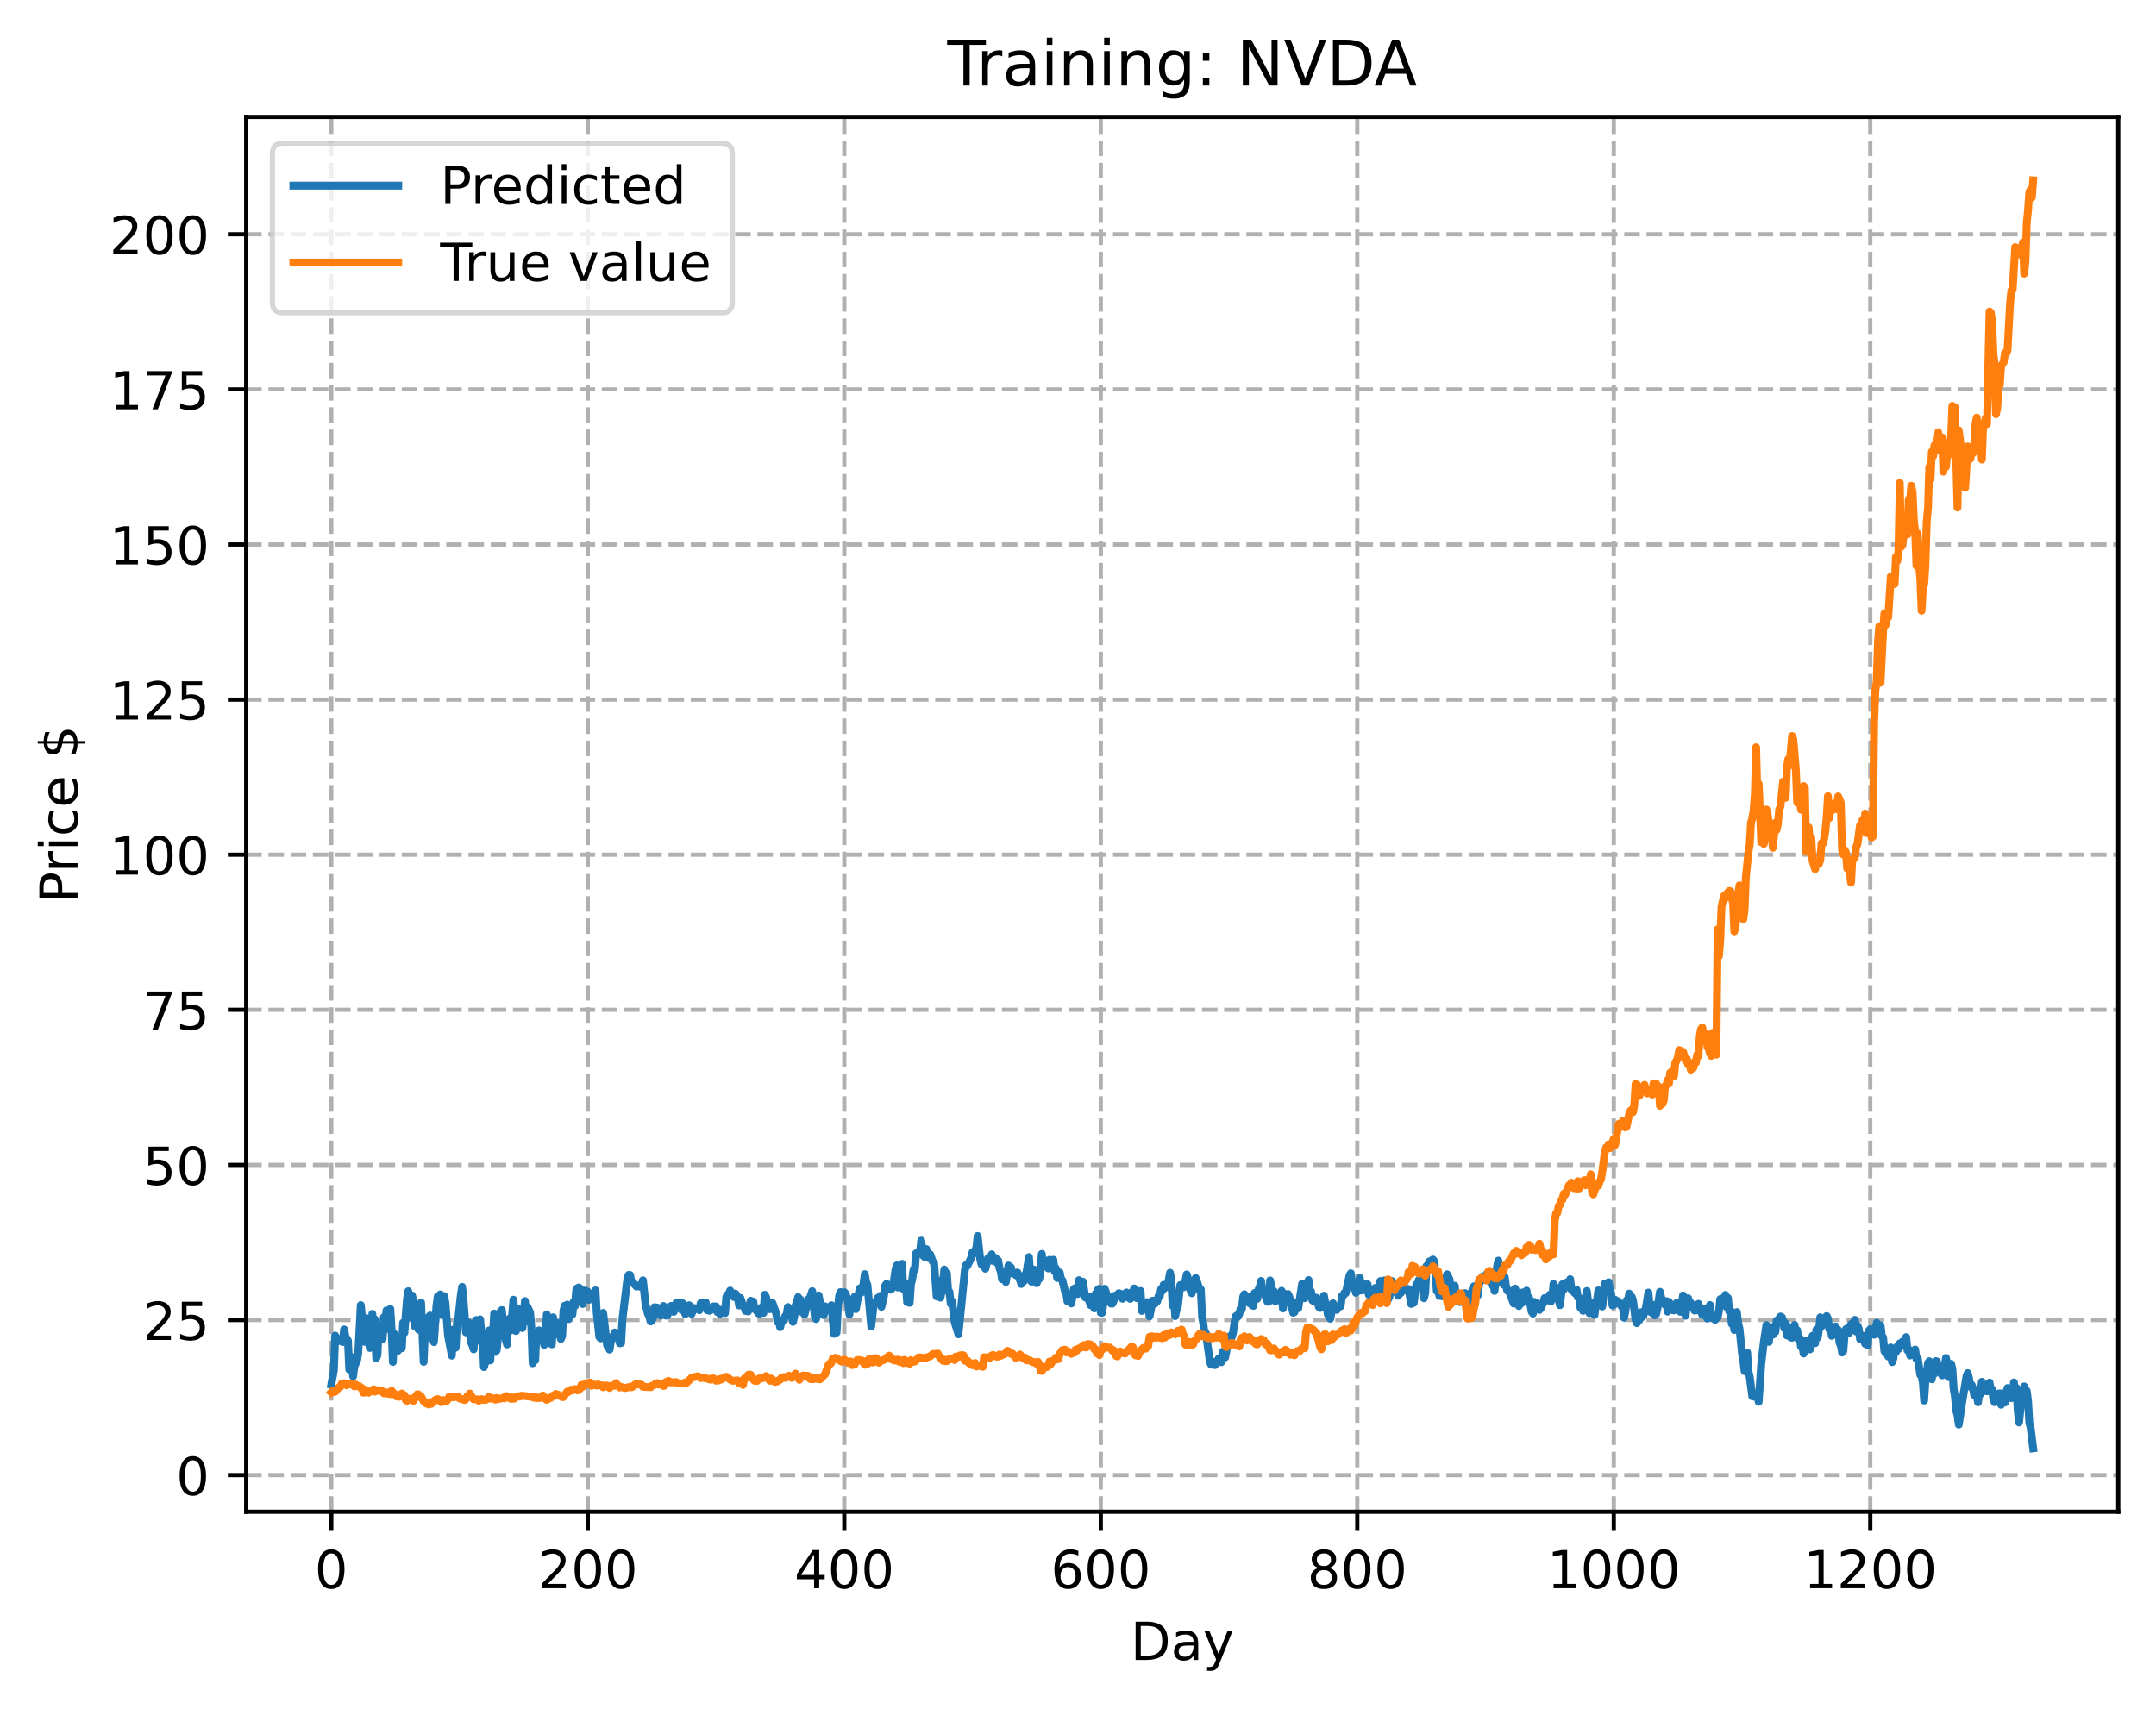 <?xml version="1.0" encoding="utf-8" standalone="no"?>
<!DOCTYPE svg PUBLIC "-//W3C//DTD SVG 1.1//EN"
  "http://www.w3.org/Graphics/SVG/1.1/DTD/svg11.dtd">
<!-- Created with matplotlib (https://matplotlib.org/) -->
<svg height="325.986pt" version="1.1" viewBox="0 0 411.286 325.986" width="411.286pt" xmlns="http://www.w3.org/2000/svg" xmlns:xlink="http://www.w3.org/1999/xlink">
 <defs>
  <style type="text/css">
*{stroke-linecap:butt;stroke-linejoin:round;}
  </style>
 </defs>
 <g id="figure_1">
  <g id="patch_1">
   <path d="M 0 325.986 
L 411.286 325.986 
L 411.286 0 
L 0 0 
z
" style="fill:#ffffff;"/>
  </g>
  <g id="axes_1">
   <g id="patch_2">
    <path d="M 46.966 288.43 
L 404.086 288.43 
L 404.086 22.318 
L 46.966 22.318 
z
" style="fill:#ffffff;"/>
   </g>
   <g id="matplotlib.axis_1">
    <g id="xtick_1">
     <g id="line2d_1">
      <path clip-path="url(#p3c334aaa54)" d="M 63.198 288.43 
L 63.198 22.318 
" style="fill:none;stroke:#b0b0b0;stroke-dasharray:2.96,1.28;stroke-dashoffset:0;stroke-width:0.8;"/>
     </g>
     <g id="line2d_2">
      <defs>
       <path d="M 0 0 
L 0 3.5 
" id="m10cfa27ad3" style="stroke:#000000;stroke-width:0.8;"/>
      </defs>
      <g>
       <use style="stroke:#000000;stroke-width:0.8;" x="63.198" xlink:href="#m10cfa27ad3" y="288.43"/>
      </g>
     </g>
     <g id="text_1">
      <!-- 0 -->
      <defs>
       <path d="M 31.781 66.406 
Q 24.172 66.406 20.328 58.906 
Q 16.5 51.422 16.5 36.375 
Q 16.5 21.391 20.328 13.891 
Q 24.172 6.391 31.781 6.391 
Q 39.453 6.391 43.281 13.891 
Q 47.125 21.391 47.125 36.375 
Q 47.125 51.422 43.281 58.906 
Q 39.453 66.406 31.781 66.406 
z
M 31.781 74.219 
Q 44.047 74.219 50.516 64.516 
Q 56.984 54.828 56.984 36.375 
Q 56.984 17.969 50.516 8.266 
Q 44.047 -1.422 31.781 -1.422 
Q 19.531 -1.422 13.062 8.266 
Q 6.594 17.969 6.594 36.375 
Q 6.594 54.828 13.062 64.516 
Q 19.531 74.219 31.781 74.219 
z
" id="DejaVuSans-48"/>
      </defs>
      <g transform="translate(60.017 303.029)scale(0.1 -0.1)">
       <use xlink:href="#DejaVuSans-48"/>
      </g>
     </g>
    </g>
    <g id="xtick_2">
     <g id="line2d_3">
      <path clip-path="url(#p3c334aaa54)" d="M 112.129 288.43 
L 112.129 22.318 
" style="fill:none;stroke:#b0b0b0;stroke-dasharray:2.96,1.28;stroke-dashoffset:0;stroke-width:0.8;"/>
     </g>
     <g id="line2d_4">
      <g>
       <use style="stroke:#000000;stroke-width:0.8;" x="112.129" xlink:href="#m10cfa27ad3" y="288.43"/>
      </g>
     </g>
     <g id="text_2">
      <!-- 200 -->
      <defs>
       <path d="M 19.188 8.297 
L 53.609 8.297 
L 53.609 0 
L 7.328 0 
L 7.328 8.297 
Q 12.938 14.109 22.625 23.891 
Q 32.328 33.688 34.812 36.531 
Q 39.547 41.844 41.422 45.531 
Q 43.312 49.219 43.312 52.781 
Q 43.312 58.594 39.234 62.25 
Q 35.156 65.922 28.609 65.922 
Q 23.969 65.922 18.812 64.312 
Q 13.672 62.703 7.812 59.422 
L 7.812 69.391 
Q 13.766 71.781 18.938 73 
Q 24.125 74.219 28.422 74.219 
Q 39.75 74.219 46.484 68.547 
Q 53.219 62.891 53.219 53.422 
Q 53.219 48.922 51.531 44.891 
Q 49.859 40.875 45.406 35.406 
Q 44.188 33.984 37.641 27.219 
Q 31.109 20.453 19.188 8.297 
z
" id="DejaVuSans-50"/>
      </defs>
      <g transform="translate(102.585 303.029)scale(0.1 -0.1)">
       <use xlink:href="#DejaVuSans-50"/>
       <use x="63.623" xlink:href="#DejaVuSans-48"/>
       <use x="127.246" xlink:href="#DejaVuSans-48"/>
      </g>
     </g>
    </g>
    <g id="xtick_3">
     <g id="line2d_5">
      <path clip-path="url(#p3c334aaa54)" d="M 161.06 288.43 
L 161.06 22.318 
" style="fill:none;stroke:#b0b0b0;stroke-dasharray:2.96,1.28;stroke-dashoffset:0;stroke-width:0.8;"/>
     </g>
     <g id="line2d_6">
      <g>
       <use style="stroke:#000000;stroke-width:0.8;" x="161.06" xlink:href="#m10cfa27ad3" y="288.43"/>
      </g>
     </g>
     <g id="text_3">
      <!-- 400 -->
      <defs>
       <path d="M 37.797 64.312 
L 12.891 25.391 
L 37.797 25.391 
z
M 35.203 72.906 
L 47.609 72.906 
L 47.609 25.391 
L 58.016 25.391 
L 58.016 17.188 
L 47.609 17.188 
L 47.609 0 
L 37.797 0 
L 37.797 17.188 
L 4.891 17.188 
L 4.891 26.703 
z
" id="DejaVuSans-52"/>
      </defs>
      <g transform="translate(151.516 303.029)scale(0.1 -0.1)">
       <use xlink:href="#DejaVuSans-52"/>
       <use x="63.623" xlink:href="#DejaVuSans-48"/>
       <use x="127.246" xlink:href="#DejaVuSans-48"/>
      </g>
     </g>
    </g>
    <g id="xtick_4">
     <g id="line2d_7">
      <path clip-path="url(#p3c334aaa54)" d="M 209.99 288.43 
L 209.99 22.318 
" style="fill:none;stroke:#b0b0b0;stroke-dasharray:2.96,1.28;stroke-dashoffset:0;stroke-width:0.8;"/>
     </g>
     <g id="line2d_8">
      <g>
       <use style="stroke:#000000;stroke-width:0.8;" x="209.99" xlink:href="#m10cfa27ad3" y="288.43"/>
      </g>
     </g>
     <g id="text_4">
      <!-- 600 -->
      <defs>
       <path d="M 33.016 40.375 
Q 26.375 40.375 22.484 35.828 
Q 18.609 31.297 18.609 23.391 
Q 18.609 15.531 22.484 10.953 
Q 26.375 6.391 33.016 6.391 
Q 39.656 6.391 43.531 10.953 
Q 47.406 15.531 47.406 23.391 
Q 47.406 31.297 43.531 35.828 
Q 39.656 40.375 33.016 40.375 
z
M 52.594 71.297 
L 52.594 62.312 
Q 48.875 64.062 45.094 64.984 
Q 41.312 65.922 37.594 65.922 
Q 27.828 65.922 22.672 59.328 
Q 17.531 52.734 16.797 39.406 
Q 19.672 43.656 24.016 45.922 
Q 28.375 48.188 33.594 48.188 
Q 44.578 48.188 50.953 41.516 
Q 57.328 34.859 57.328 23.391 
Q 57.328 12.156 50.688 5.359 
Q 44.047 -1.422 33.016 -1.422 
Q 20.359 -1.422 13.672 8.266 
Q 6.984 17.969 6.984 36.375 
Q 6.984 53.656 15.188 63.938 
Q 23.391 74.219 37.203 74.219 
Q 40.922 74.219 44.703 73.484 
Q 48.484 72.75 52.594 71.297 
z
" id="DejaVuSans-54"/>
      </defs>
      <g transform="translate(200.446 303.029)scale(0.1 -0.1)">
       <use xlink:href="#DejaVuSans-54"/>
       <use x="63.623" xlink:href="#DejaVuSans-48"/>
       <use x="127.246" xlink:href="#DejaVuSans-48"/>
      </g>
     </g>
    </g>
    <g id="xtick_5">
     <g id="line2d_9">
      <path clip-path="url(#p3c334aaa54)" d="M 258.921 288.43 
L 258.921 22.318 
" style="fill:none;stroke:#b0b0b0;stroke-dasharray:2.96,1.28;stroke-dashoffset:0;stroke-width:0.8;"/>
     </g>
     <g id="line2d_10">
      <g>
       <use style="stroke:#000000;stroke-width:0.8;" x="258.921" xlink:href="#m10cfa27ad3" y="288.43"/>
      </g>
     </g>
     <g id="text_5">
      <!-- 800 -->
      <defs>
       <path d="M 31.781 34.625 
Q 24.75 34.625 20.719 30.859 
Q 16.703 27.094 16.703 20.516 
Q 16.703 13.922 20.719 10.156 
Q 24.75 6.391 31.781 6.391 
Q 38.812 6.391 42.859 10.172 
Q 46.922 13.969 46.922 20.516 
Q 46.922 27.094 42.891 30.859 
Q 38.875 34.625 31.781 34.625 
z
M 21.922 38.812 
Q 15.578 40.375 12.031 44.719 
Q 8.5 49.078 8.5 55.328 
Q 8.5 64.062 14.719 69.141 
Q 20.953 74.219 31.781 74.219 
Q 42.672 74.219 48.875 69.141 
Q 55.078 64.062 55.078 55.328 
Q 55.078 49.078 51.531 44.719 
Q 48 40.375 41.703 38.812 
Q 48.828 37.156 52.797 32.312 
Q 56.781 27.484 56.781 20.516 
Q 56.781 9.906 50.312 4.234 
Q 43.844 -1.422 31.781 -1.422 
Q 19.734 -1.422 13.25 4.234 
Q 6.781 9.906 6.781 20.516 
Q 6.781 27.484 10.781 32.312 
Q 14.797 37.156 21.922 38.812 
z
M 18.312 54.391 
Q 18.312 48.734 21.844 45.562 
Q 25.391 42.391 31.781 42.391 
Q 38.141 42.391 41.719 45.562 
Q 45.312 48.734 45.312 54.391 
Q 45.312 60.062 41.719 63.234 
Q 38.141 66.406 31.781 66.406 
Q 25.391 66.406 21.844 63.234 
Q 18.312 60.062 18.312 54.391 
z
" id="DejaVuSans-56"/>
      </defs>
      <g transform="translate(249.377 303.029)scale(0.1 -0.1)">
       <use xlink:href="#DejaVuSans-56"/>
       <use x="63.623" xlink:href="#DejaVuSans-48"/>
       <use x="127.246" xlink:href="#DejaVuSans-48"/>
      </g>
     </g>
    </g>
    <g id="xtick_6">
     <g id="line2d_11">
      <path clip-path="url(#p3c334aaa54)" d="M 307.851 288.43 
L 307.851 22.318 
" style="fill:none;stroke:#b0b0b0;stroke-dasharray:2.96,1.28;stroke-dashoffset:0;stroke-width:0.8;"/>
     </g>
     <g id="line2d_12">
      <g>
       <use style="stroke:#000000;stroke-width:0.8;" x="307.851" xlink:href="#m10cfa27ad3" y="288.43"/>
      </g>
     </g>
     <g id="text_6">
      <!-- 1000 -->
      <defs>
       <path d="M 12.406 8.297 
L 28.516 8.297 
L 28.516 63.922 
L 10.984 60.406 
L 10.984 69.391 
L 28.422 72.906 
L 38.281 72.906 
L 38.281 8.297 
L 54.391 8.297 
L 54.391 0 
L 12.406 0 
z
" id="DejaVuSans-49"/>
      </defs>
      <g transform="translate(295.126 303.029)scale(0.1 -0.1)">
       <use xlink:href="#DejaVuSans-49"/>
       <use x="63.623" xlink:href="#DejaVuSans-48"/>
       <use x="127.246" xlink:href="#DejaVuSans-48"/>
       <use x="190.869" xlink:href="#DejaVuSans-48"/>
      </g>
     </g>
    </g>
    <g id="xtick_7">
     <g id="line2d_13">
      <path clip-path="url(#p3c334aaa54)" d="M 356.782 288.43 
L 356.782 22.318 
" style="fill:none;stroke:#b0b0b0;stroke-dasharray:2.96,1.28;stroke-dashoffset:0;stroke-width:0.8;"/>
     </g>
     <g id="line2d_14">
      <g>
       <use style="stroke:#000000;stroke-width:0.8;" x="356.782" xlink:href="#m10cfa27ad3" y="288.43"/>
      </g>
     </g>
     <g id="text_7">
      <!-- 1200 -->
      <g transform="translate(344.057 303.029)scale(0.1 -0.1)">
       <use xlink:href="#DejaVuSans-49"/>
       <use x="63.623" xlink:href="#DejaVuSans-50"/>
       <use x="127.246" xlink:href="#DejaVuSans-48"/>
       <use x="190.869" xlink:href="#DejaVuSans-48"/>
      </g>
     </g>
    </g>
    <g id="text_8">
     <!-- Day -->
     <defs>
      <path d="M 19.672 64.797 
L 19.672 8.109 
L 31.594 8.109 
Q 46.688 8.109 53.688 14.938 
Q 60.688 21.781 60.688 36.531 
Q 60.688 51.172 53.688 57.984 
Q 46.688 64.797 31.594 64.797 
z
M 9.812 72.906 
L 30.078 72.906 
Q 51.266 72.906 61.172 64.094 
Q 71.094 55.281 71.094 36.531 
Q 71.094 17.672 61.125 8.828 
Q 51.172 0 30.078 0 
L 9.812 0 
z
" id="DejaVuSans-68"/>
      <path d="M 34.281 27.484 
Q 23.391 27.484 19.188 25 
Q 14.984 22.516 14.984 16.5 
Q 14.984 11.719 18.141 8.906 
Q 21.297 6.109 26.703 6.109 
Q 34.188 6.109 38.703 11.406 
Q 43.219 16.703 43.219 25.484 
L 43.219 27.484 
z
M 52.203 31.203 
L 52.203 0 
L 43.219 0 
L 43.219 8.297 
Q 40.141 3.328 35.547 0.953 
Q 30.953 -1.422 24.312 -1.422 
Q 15.922 -1.422 10.953 3.297 
Q 6 8.016 6 15.922 
Q 6 25.141 12.172 29.828 
Q 18.359 34.516 30.609 34.516 
L 43.219 34.516 
L 43.219 35.406 
Q 43.219 41.609 39.141 45 
Q 35.062 48.391 27.688 48.391 
Q 23 48.391 18.547 47.266 
Q 14.109 46.141 10.016 43.891 
L 10.016 52.203 
Q 14.938 54.109 19.578 55.047 
Q 24.219 56 28.609 56 
Q 40.484 56 46.344 49.844 
Q 52.203 43.703 52.203 31.203 
z
" id="DejaVuSans-97"/>
      <path d="M 32.172 -5.078 
Q 28.375 -14.844 24.75 -17.812 
Q 21.141 -20.797 15.094 -20.797 
L 7.906 -20.797 
L 7.906 -13.281 
L 13.188 -13.281 
Q 16.891 -13.281 18.938 -11.516 
Q 21 -9.766 23.484 -3.219 
L 25.094 0.875 
L 2.984 54.688 
L 12.5 54.688 
L 29.594 11.922 
L 46.688 54.688 
L 56.203 54.688 
z
" id="DejaVuSans-121"/>
     </defs>
     <g transform="translate(215.652 316.707)scale(0.1 -0.1)">
      <use xlink:href="#DejaVuSans-68"/>
      <use x="77.002" xlink:href="#DejaVuSans-97"/>
      <use x="138.281" xlink:href="#DejaVuSans-121"/>
     </g>
    </g>
   </g>
   <g id="matplotlib.axis_2">
    <g id="ytick_1">
     <g id="line2d_15">
      <path clip-path="url(#p3c334aaa54)" d="M 46.966 281.447 
L 404.086 281.447 
" style="fill:none;stroke:#b0b0b0;stroke-dasharray:2.96,1.28;stroke-dashoffset:0;stroke-width:0.8;"/>
     </g>
     <g id="line2d_16">
      <defs>
       <path d="M 0 0 
L -3.5 0 
" id="m9521dee77f" style="stroke:#000000;stroke-width:0.8;"/>
      </defs>
      <g>
       <use style="stroke:#000000;stroke-width:0.8;" x="46.966" xlink:href="#m9521dee77f" y="281.447"/>
      </g>
     </g>
     <g id="text_9">
      <!-- 0 -->
      <g transform="translate(33.603 285.246)scale(0.1 -0.1)">
       <use xlink:href="#DejaVuSans-48"/>
      </g>
     </g>
    </g>
    <g id="ytick_2">
     <g id="line2d_17">
      <path clip-path="url(#p3c334aaa54)" d="M 46.966 251.854 
L 404.086 251.854 
" style="fill:none;stroke:#b0b0b0;stroke-dasharray:2.96,1.28;stroke-dashoffset:0;stroke-width:0.8;"/>
     </g>
     <g id="line2d_18">
      <g>
       <use style="stroke:#000000;stroke-width:0.8;" x="46.966" xlink:href="#m9521dee77f" y="251.854"/>
      </g>
     </g>
     <g id="text_10">
      <!-- 25 -->
      <defs>
       <path d="M 10.797 72.906 
L 49.516 72.906 
L 49.516 64.594 
L 19.828 64.594 
L 19.828 46.734 
Q 21.969 47.469 24.109 47.828 
Q 26.266 48.188 28.422 48.188 
Q 40.625 48.188 47.75 41.5 
Q 54.891 34.812 54.891 23.391 
Q 54.891 11.625 47.562 5.094 
Q 40.234 -1.422 26.906 -1.422 
Q 22.312 -1.422 17.547 -0.641 
Q 12.797 0.141 7.719 1.703 
L 7.719 11.625 
Q 12.109 9.234 16.797 8.062 
Q 21.484 6.891 26.703 6.891 
Q 35.156 6.891 40.078 11.328 
Q 45.016 15.766 45.016 23.391 
Q 45.016 31 40.078 35.438 
Q 35.156 39.891 26.703 39.891 
Q 22.75 39.891 18.812 39.016 
Q 14.891 38.141 10.797 36.281 
z
" id="DejaVuSans-53"/>
      </defs>
      <g transform="translate(27.241 255.653)scale(0.1 -0.1)">
       <use xlink:href="#DejaVuSans-50"/>
       <use x="63.623" xlink:href="#DejaVuSans-53"/>
      </g>
     </g>
    </g>
    <g id="ytick_3">
     <g id="line2d_19">
      <path clip-path="url(#p3c334aaa54)" d="M 46.966 222.26 
L 404.086 222.26 
" style="fill:none;stroke:#b0b0b0;stroke-dasharray:2.96,1.28;stroke-dashoffset:0;stroke-width:0.8;"/>
     </g>
     <g id="line2d_20">
      <g>
       <use style="stroke:#000000;stroke-width:0.8;" x="46.966" xlink:href="#m9521dee77f" y="222.26"/>
      </g>
     </g>
     <g id="text_11">
      <!-- 50 -->
      <g transform="translate(27.241 226.06)scale(0.1 -0.1)">
       <use xlink:href="#DejaVuSans-53"/>
       <use x="63.623" xlink:href="#DejaVuSans-48"/>
      </g>
     </g>
    </g>
    <g id="ytick_4">
     <g id="line2d_21">
      <path clip-path="url(#p3c334aaa54)" d="M 46.966 192.667 
L 404.086 192.667 
" style="fill:none;stroke:#b0b0b0;stroke-dasharray:2.96,1.28;stroke-dashoffset:0;stroke-width:0.8;"/>
     </g>
     <g id="line2d_22">
      <g>
       <use style="stroke:#000000;stroke-width:0.8;" x="46.966" xlink:href="#m9521dee77f" y="192.667"/>
      </g>
     </g>
     <g id="text_12">
      <!-- 75 -->
      <defs>
       <path d="M 8.203 72.906 
L 55.078 72.906 
L 55.078 68.703 
L 28.609 0 
L 18.312 0 
L 43.219 64.594 
L 8.203 64.594 
z
" id="DejaVuSans-55"/>
      </defs>
      <g transform="translate(27.241 196.466)scale(0.1 -0.1)">
       <use xlink:href="#DejaVuSans-55"/>
       <use x="63.623" xlink:href="#DejaVuSans-53"/>
      </g>
     </g>
    </g>
    <g id="ytick_5">
     <g id="line2d_23">
      <path clip-path="url(#p3c334aaa54)" d="M 46.966 163.074 
L 404.086 163.074 
" style="fill:none;stroke:#b0b0b0;stroke-dasharray:2.96,1.28;stroke-dashoffset:0;stroke-width:0.8;"/>
     </g>
     <g id="line2d_24">
      <g>
       <use style="stroke:#000000;stroke-width:0.8;" x="46.966" xlink:href="#m9521dee77f" y="163.074"/>
      </g>
     </g>
     <g id="text_13">
      <!-- 100 -->
      <g transform="translate(20.878 166.873)scale(0.1 -0.1)">
       <use xlink:href="#DejaVuSans-49"/>
       <use x="63.623" xlink:href="#DejaVuSans-48"/>
       <use x="127.246" xlink:href="#DejaVuSans-48"/>
      </g>
     </g>
    </g>
    <g id="ytick_6">
     <g id="line2d_25">
      <path clip-path="url(#p3c334aaa54)" d="M 46.966 133.481 
L 404.086 133.481 
" style="fill:none;stroke:#b0b0b0;stroke-dasharray:2.96,1.28;stroke-dashoffset:0;stroke-width:0.8;"/>
     </g>
     <g id="line2d_26">
      <g>
       <use style="stroke:#000000;stroke-width:0.8;" x="46.966" xlink:href="#m9521dee77f" y="133.481"/>
      </g>
     </g>
     <g id="text_14">
      <!-- 125 -->
      <g transform="translate(20.878 137.28)scale(0.1 -0.1)">
       <use xlink:href="#DejaVuSans-49"/>
       <use x="63.623" xlink:href="#DejaVuSans-50"/>
       <use x="127.246" xlink:href="#DejaVuSans-53"/>
      </g>
     </g>
    </g>
    <g id="ytick_7">
     <g id="line2d_27">
      <path clip-path="url(#p3c334aaa54)" d="M 46.966 103.887 
L 404.086 103.887 
" style="fill:none;stroke:#b0b0b0;stroke-dasharray:2.96,1.28;stroke-dashoffset:0;stroke-width:0.8;"/>
     </g>
     <g id="line2d_28">
      <g>
       <use style="stroke:#000000;stroke-width:0.8;" x="46.966" xlink:href="#m9521dee77f" y="103.887"/>
      </g>
     </g>
     <g id="text_15">
      <!-- 150 -->
      <g transform="translate(20.878 107.687)scale(0.1 -0.1)">
       <use xlink:href="#DejaVuSans-49"/>
       <use x="63.623" xlink:href="#DejaVuSans-53"/>
       <use x="127.246" xlink:href="#DejaVuSans-48"/>
      </g>
     </g>
    </g>
    <g id="ytick_8">
     <g id="line2d_29">
      <path clip-path="url(#p3c334aaa54)" d="M 46.966 74.294 
L 404.086 74.294 
" style="fill:none;stroke:#b0b0b0;stroke-dasharray:2.96,1.28;stroke-dashoffset:0;stroke-width:0.8;"/>
     </g>
     <g id="line2d_30">
      <g>
       <use style="stroke:#000000;stroke-width:0.8;" x="46.966" xlink:href="#m9521dee77f" y="74.294"/>
      </g>
     </g>
     <g id="text_16">
      <!-- 175 -->
      <g transform="translate(20.878 78.093)scale(0.1 -0.1)">
       <use xlink:href="#DejaVuSans-49"/>
       <use x="63.623" xlink:href="#DejaVuSans-55"/>
       <use x="127.246" xlink:href="#DejaVuSans-53"/>
      </g>
     </g>
    </g>
    <g id="ytick_9">
     <g id="line2d_31">
      <path clip-path="url(#p3c334aaa54)" d="M 46.966 44.701 
L 404.086 44.701 
" style="fill:none;stroke:#b0b0b0;stroke-dasharray:2.96,1.28;stroke-dashoffset:0;stroke-width:0.8;"/>
     </g>
     <g id="line2d_32">
      <g>
       <use style="stroke:#000000;stroke-width:0.8;" x="46.966" xlink:href="#m9521dee77f" y="44.701"/>
      </g>
     </g>
     <g id="text_17">
      <!-- 200 -->
      <g transform="translate(20.878 48.5)scale(0.1 -0.1)">
       <use xlink:href="#DejaVuSans-50"/>
       <use x="63.623" xlink:href="#DejaVuSans-48"/>
       <use x="127.246" xlink:href="#DejaVuSans-48"/>
      </g>
     </g>
    </g>
    <g id="text_18">
     <!-- Price $ -->
     <defs>
      <path d="M 19.672 64.797 
L 19.672 37.406 
L 32.078 37.406 
Q 38.969 37.406 42.719 40.969 
Q 46.484 44.531 46.484 51.125 
Q 46.484 57.672 42.719 61.234 
Q 38.969 64.797 32.078 64.797 
z
M 9.812 72.906 
L 32.078 72.906 
Q 44.344 72.906 50.609 67.359 
Q 56.891 61.812 56.891 51.125 
Q 56.891 40.328 50.609 34.812 
Q 44.344 29.297 32.078 29.297 
L 19.672 29.297 
L 19.672 0 
L 9.812 0 
z
" id="DejaVuSans-80"/>
      <path d="M 41.109 46.297 
Q 39.594 47.172 37.812 47.578 
Q 36.031 48 33.891 48 
Q 26.266 48 22.188 43.047 
Q 18.109 38.094 18.109 28.812 
L 18.109 0 
L 9.078 0 
L 9.078 54.688 
L 18.109 54.688 
L 18.109 46.188 
Q 20.953 51.172 25.484 53.578 
Q 30.031 56 36.531 56 
Q 37.453 56 38.578 55.875 
Q 39.703 55.766 41.062 55.516 
z
" id="DejaVuSans-114"/>
      <path d="M 9.422 54.688 
L 18.406 54.688 
L 18.406 0 
L 9.422 0 
z
M 9.422 75.984 
L 18.406 75.984 
L 18.406 64.594 
L 9.422 64.594 
z
" id="DejaVuSans-105"/>
      <path d="M 48.781 52.594 
L 48.781 44.188 
Q 44.969 46.297 41.141 47.344 
Q 37.312 48.391 33.406 48.391 
Q 24.656 48.391 19.812 42.844 
Q 14.984 37.312 14.984 27.297 
Q 14.984 17.281 19.812 11.734 
Q 24.656 6.203 33.406 6.203 
Q 37.312 6.203 41.141 7.25 
Q 44.969 8.297 48.781 10.406 
L 48.781 2.094 
Q 45.016 0.344 40.984 -0.531 
Q 36.969 -1.422 32.422 -1.422 
Q 20.062 -1.422 12.781 6.344 
Q 5.516 14.109 5.516 27.297 
Q 5.516 40.672 12.859 48.328 
Q 20.219 56 33.016 56 
Q 37.156 56 41.109 55.141 
Q 45.062 54.297 48.781 52.594 
z
" id="DejaVuSans-99"/>
      <path d="M 56.203 29.594 
L 56.203 25.203 
L 14.891 25.203 
Q 15.484 15.922 20.484 11.062 
Q 25.484 6.203 34.422 6.203 
Q 39.594 6.203 44.453 7.469 
Q 49.312 8.734 54.109 11.281 
L 54.109 2.781 
Q 49.266 0.734 44.188 -0.344 
Q 39.109 -1.422 33.891 -1.422 
Q 20.797 -1.422 13.156 6.188 
Q 5.516 13.812 5.516 26.812 
Q 5.516 40.234 12.766 48.109 
Q 20.016 56 32.328 56 
Q 43.359 56 49.781 48.891 
Q 56.203 41.797 56.203 29.594 
z
M 47.219 32.234 
Q 47.125 39.594 43.094 43.984 
Q 39.062 48.391 32.422 48.391 
Q 24.906 48.391 20.391 44.141 
Q 15.875 39.891 15.188 32.172 
z
" id="DejaVuSans-101"/>
      <path id="DejaVuSans-32"/>
      <path d="M 33.797 -14.703 
L 28.906 -14.703 
L 28.859 0 
Q 23.734 0.094 18.609 1.188 
Q 13.484 2.297 8.297 4.5 
L 8.297 13.281 
Q 13.281 10.156 18.375 8.562 
Q 23.484 6.984 28.906 6.938 
L 28.906 29.203 
Q 18.109 30.953 13.203 35.156 
Q 8.297 39.359 8.297 46.688 
Q 8.297 54.641 13.625 59.219 
Q 18.953 63.812 28.906 64.5 
L 28.906 75.984 
L 33.797 75.984 
L 33.797 64.656 
Q 38.328 64.453 42.578 63.688 
Q 46.828 62.938 50.875 61.625 
L 50.875 53.078 
Q 46.828 55.125 42.547 56.25 
Q 38.281 57.375 33.797 57.562 
L 33.797 36.719 
Q 44.875 35.016 50.094 30.609 
Q 55.328 26.219 55.328 18.609 
Q 55.328 10.359 49.781 5.594 
Q 44.234 0.828 33.797 0.094 
z
M 28.906 37.594 
L 28.906 57.625 
Q 23.25 56.984 20.266 54.391 
Q 17.281 51.812 17.281 47.516 
Q 17.281 43.312 20.031 40.969 
Q 22.797 38.625 28.906 37.594 
z
M 33.797 28.219 
L 33.797 7.078 
Q 39.984 7.906 43.141 10.594 
Q 46.297 13.281 46.297 17.672 
Q 46.297 21.969 43.281 24.5 
Q 40.281 27.047 33.797 28.219 
z
" id="DejaVuSans-36"/>
     </defs>
     <g transform="translate(14.798 172.342)rotate(-90)scale(0.1 -0.1)">
      <use xlink:href="#DejaVuSans-80"/>
      <use x="58.553" xlink:href="#DejaVuSans-114"/>
      <use x="99.666" xlink:href="#DejaVuSans-105"/>
      <use x="127.449" xlink:href="#DejaVuSans-99"/>
      <use x="182.43" xlink:href="#DejaVuSans-101"/>
      <use x="243.953" xlink:href="#DejaVuSans-32"/>
      <use x="275.74" xlink:href="#DejaVuSans-36"/>
     </g>
    </g>
   </g>
   <g id="line2d_33">
    <path clip-path="url(#p3c334aaa54)" d="M 63.198 264.178 
L 63.688 261.432 
L 63.932 254.827 
L 64.177 255.381 
L 64.422 255.409 
L 64.666 255.849 
L 64.911 255.808 
L 65.4 256.057 
L 65.645 253.651 
L 65.89 254.979 
L 66.379 255.813 
L 66.623 261.299 
L 67.113 258.906 
L 67.357 262.605 
L 67.602 260.688 
L 68.091 259.64 
L 68.336 258.236 
L 68.825 249.012 
L 69.559 256.018 
L 69.804 251.504 
L 70.538 257.192 
L 70.783 254.744 
L 71.027 250.684 
L 71.272 253.141 
L 71.517 251.722 
L 71.761 259.132 
L 72.006 258.56 
L 72.251 253.318 
L 72.495 254.908 
L 72.74 252.911 
L 72.984 255.507 
L 73.229 251.313 
L 73.474 253.7 
L 73.718 250.051 
L 73.963 250.267 
L 74.208 253.022 
L 74.452 249.728 
L 74.697 253.644 
L 74.942 259.856 
L 75.186 254.479 
L 75.431 255.572 
L 75.676 257.407 
L 75.92 257.724 
L 76.165 255.176 
L 76.41 256.906 
L 76.654 257.242 
L 76.899 252.377 
L 77.144 254.28 
L 77.633 247.916 
L 77.878 246.354 
L 78.122 251.359 
L 78.611 247.174 
L 78.856 248.375 
L 79.101 253.035 
L 79.345 250.077 
L 79.59 250.457 
L 79.835 253.696 
L 80.324 248.515 
L 80.813 259.841 
L 81.058 254.261 
L 81.303 253.508 
L 81.547 254.986 
L 81.792 251.261 
L 82.037 250.997 
L 82.526 255.317 
L 82.771 256.068 
L 83.26 249.107 
L 83.505 247.333 
L 83.749 248.411 
L 83.994 246.965 
L 84.239 250.898 
L 84.728 247.286 
L 84.972 248.611 
L 85.462 254.778 
L 86.196 258.655 
L 86.44 253.704 
L 86.93 257.129 
L 87.174 252.509 
L 87.419 251.665 
L 87.908 247.124 
L 88.153 245.522 
L 88.398 247.703 
L 88.887 254.208 
L 89.376 252.337 
L 89.866 256.163 
L 90.11 256.652 
L 90.355 257.453 
L 90.599 252.737 
L 90.844 251.849 
L 91.089 255.003 
L 91.333 255.806 
L 91.578 251.723 
L 91.823 254.13 
L 92.067 255.119 
L 92.312 260.834 
L 92.801 259.244 
L 93.046 259.439 
L 93.291 253.85 
L 93.535 259.563 
L 93.78 253.841 
L 94.025 254.699 
L 94.269 250.624 
L 94.514 257.944 
L 94.759 257.626 
L 95.003 254.918 
L 95.248 250.765 
L 95.493 250.211 
L 95.737 249.948 
L 95.982 252.823 
L 96.227 253.891 
L 96.471 255.621 
L 96.716 256.523 
L 96.96 252.039 
L 97.205 251.579 
L 97.45 253.838 
L 97.939 247.975 
L 98.428 253.954 
L 98.673 252.84 
L 98.918 249.79 
L 99.162 250.284 
L 99.407 250.256 
L 99.652 253.391 
L 100.141 248.235 
L 100.386 252.137 
L 100.63 249.381 
L 101.12 250.401 
L 101.364 253.289 
L 101.609 260.113 
L 101.854 259.553 
L 102.098 259.534 
L 102.343 254.23 
L 102.587 255.405 
L 102.832 253.828 
L 103.077 254.432 
L 103.321 255.488 
L 103.566 255.064 
L 103.811 256.608 
L 104.055 255.747 
L 104.3 250.787 
L 104.545 252.336 
L 104.789 251.826 
L 105.034 253.049 
L 105.279 256.505 
L 105.523 251.342 
L 105.768 253.523 
L 106.013 254.599 
L 106.257 252.425 
L 106.502 254.046 
L 106.747 254.158 
L 106.991 255.47 
L 107.236 254.919 
L 107.481 250.08 
L 107.725 249.12 
L 107.97 249.117 
L 108.215 248.921 
L 108.459 251.69 
L 108.704 249.466 
L 108.948 250.393 
L 109.193 250.8 
L 109.438 248.36 
L 109.682 249.179 
L 109.927 246.07 
L 110.172 245.755 
L 110.416 245.648 
L 110.661 245.843 
L 111.15 248.797 
L 111.64 246.225 
L 111.884 247.499 
L 112.129 246.442 
L 112.374 248.004 
L 112.618 247.566 
L 112.863 247.833 
L 113.108 247.718 
L 113.597 246.196 
L 113.842 250.6 
L 114.331 255.096 
L 114.575 255.358 
L 115.065 250.5 
L 115.799 256.682 
L 116.288 257.503 
L 116.533 255.881 
L 117.267 254.233 
L 118.001 255.399 
L 118.245 256.298 
L 118.49 256.243 
L 118.735 251.724 
L 119.713 243.705 
L 119.958 243.237 
L 120.203 243.276 
L 120.447 244.591 
L 120.692 244.664 
L 121.426 245.463 
L 121.67 245.274 
L 122.16 245.523 
L 122.404 245.112 
L 122.649 244.274 
L 123.138 248.859 
L 123.628 250.789 
L 123.872 251.206 
L 124.117 252.136 
L 124.362 251.925 
L 124.606 251.4 
L 124.851 249.404 
L 125.096 250.082 
L 125.34 249.469 
L 125.585 250.21 
L 125.83 249.81 
L 126.074 251.025 
L 126.319 250.405 
L 126.563 249.178 
L 126.808 249.564 
L 127.053 251.023 
L 127.297 250.998 
L 127.787 249.772 
L 128.031 249.165 
L 128.521 250.298 
L 128.765 249.708 
L 129.01 248.599 
L 129.499 249.352 
L 129.744 248.52 
L 129.989 249.899 
L 130.233 248.664 
L 130.478 249.424 
L 130.723 250.724 
L 130.967 249.971 
L 131.212 250.011 
L 131.457 249.031 
L 131.701 249.201 
L 131.946 250.693 
L 132.191 249.959 
L 132.435 249.577 
L 133.169 249.799 
L 133.414 249.981 
L 133.658 248.654 
L 133.903 248.508 
L 134.148 249.137 
L 134.392 248.948 
L 134.637 248.511 
L 134.882 249.957 
L 135.371 250.097 
L 135.86 249.798 
L 136.105 249.249 
L 136.594 249.276 
L 136.839 250.325 
L 137.084 249.927 
L 137.328 250.701 
L 137.573 249.904 
L 138.307 250.538 
L 138.551 247.438 
L 138.796 247.007 
L 139.041 246.806 
L 139.285 246.235 
L 139.53 246.797 
L 140.019 247.474 
L 140.264 246.804 
L 140.509 247.1 
L 140.753 247.682 
L 140.998 249.09 
L 141.243 247.634 
L 141.732 249.144 
L 141.977 249.321 
L 142.221 250.123 
L 142.466 249.616 
L 142.711 250.222 
L 143.2 248.179 
L 143.445 248.464 
L 143.689 248.32 
L 143.934 249.793 
L 144.178 249.82 
L 144.668 250.569 
L 144.912 250.694 
L 145.157 249.526 
L 145.646 250.497 
L 145.891 247.031 
L 146.136 247.464 
L 146.625 249.565 
L 146.87 249.785 
L 147.359 248.603 
L 148.093 250.684 
L 148.338 252.217 
L 148.582 252.048 
L 148.827 253.226 
L 149.072 252.28 
L 149.561 251.767 
L 149.806 251.096 
L 150.05 251.049 
L 150.295 249.374 
L 150.539 250.314 
L 150.784 250.762 
L 151.029 250.076 
L 151.273 252.208 
L 151.518 251.212 
L 151.763 249.072 
L 152.007 248.467 
L 152.252 247.479 
L 152.497 249.361 
L 152.741 247.979 
L 152.986 250.355 
L 153.231 250.446 
L 153.475 250.798 
L 154.209 247.899 
L 154.454 247.809 
L 154.943 246.347 
L 155.433 251.151 
L 155.677 251.668 
L 155.922 250.584 
L 156.166 247.16 
L 156.9 250.794 
L 157.145 250.923 
L 157.39 249.237 
L 157.634 249.394 
L 157.879 249.963 
L 158.124 249.885 
L 158.368 250.06 
L 158.613 249.037 
L 159.102 254.484 
L 159.347 251.957 
L 159.592 254.252 
L 159.836 249.557 
L 160.081 247.228 
L 160.326 246.527 
L 160.57 246.908 
L 161.06 246.552 
L 161.304 246.791 
L 161.794 248.415 
L 162.038 250.801 
L 162.283 248.626 
L 162.527 248.798 
L 163.017 247.433 
L 163.261 249.778 
L 163.995 245.825 
L 164.24 246.692 
L 164.729 244.94 
L 164.974 243.095 
L 165.219 244.602 
L 165.463 245.097 
L 166.197 253.08 
L 166.687 248.737 
L 166.931 248.41 
L 167.176 248.275 
L 167.421 247.658 
L 167.665 248.075 
L 167.91 247.254 
L 168.154 249.338 
L 168.644 247.191 
L 168.888 245.251 
L 169.133 244.943 
L 169.867 246.064 
L 170.112 245.9 
L 170.356 245.434 
L 170.846 242.167 
L 171.09 241.431 
L 171.335 245.655 
L 171.58 245.036 
L 171.824 243.846 
L 172.069 241.145 
L 172.314 245.934 
L 172.558 244.908 
L 172.803 244.858 
L 173.048 248.463 
L 173.292 245.686 
L 173.537 248.582 
L 173.782 244.962 
L 174.026 244.109 
L 174.271 242.191 
L 174.515 242.273 
L 174.76 239.122 
L 175.005 239.024 
L 175.249 239.253 
L 175.494 238.952 
L 175.739 236.694 
L 175.983 238.707 
L 176.228 239.696 
L 176.473 239.87 
L 176.717 238.312 
L 176.962 239.559 
L 177.207 240.052 
L 177.451 239.336 
L 177.941 240.719 
L 178.185 240.96 
L 178.675 247.348 
L 178.919 246.798 
L 179.164 244.37 
L 179.409 247.591 
L 179.898 244.785 
L 180.142 242.214 
L 180.387 243.218 
L 180.632 242.956 
L 180.876 246.435 
L 181.121 246.485 
L 181.366 248.753 
L 181.61 248.258 
L 182.1 252.229 
L 182.834 254.58 
L 184.057 242.374 
L 184.302 241.358 
L 184.546 241.492 
L 185.28 239.957 
L 185.525 238.92 
L 185.77 239.167 
L 186.259 238.051 
L 186.503 235.816 
L 186.993 240.285 
L 187.237 241.236 
L 187.482 240.801 
L 187.727 241.697 
L 187.971 242.068 
L 188.461 240.094 
L 188.705 240.586 
L 189.195 239.32 
L 189.439 240.575 
L 189.684 239.982 
L 189.929 240.025 
L 190.173 240.924 
L 190.418 240.494 
L 190.663 241.954 
L 190.907 242.56 
L 191.152 244.076 
L 191.397 242.744 
L 191.886 244.598 
L 192.375 241.456 
L 192.864 241.829 
L 193.109 242.963 
L 193.598 243.01 
L 193.843 243.338 
L 194.088 242.79 
L 194.822 244.983 
L 195.066 243.956 
L 195.311 244.463 
L 195.556 243.184 
L 195.8 242.844 
L 196.29 239.846 
L 196.534 243.384 
L 196.779 244.545 
L 197.024 242.917 
L 197.268 242.232 
L 197.513 242.923 
L 197.758 244.839 
L 198.002 244.183 
L 198.247 244.018 
L 198.491 242.512 
L 198.736 239.244 
L 198.981 241.471 
L 199.225 241.604 
L 199.47 241.335 
L 199.715 240.533 
L 199.959 242.003 
L 200.204 240.368 
L 200.449 241.255 
L 200.693 241.201 
L 200.938 240.354 
L 201.183 242.573 
L 201.427 241.986 
L 201.672 243.837 
L 201.917 243.566 
L 202.161 242.786 
L 202.406 244.037 
L 202.651 244.256 
L 203.14 246.288 
L 203.385 246.584 
L 203.629 248.283 
L 203.874 247.739 
L 204.118 247.88 
L 204.363 248.697 
L 204.852 245.93 
L 205.097 245.777 
L 205.342 245.841 
L 205.586 246.896 
L 205.831 244.249 
L 206.076 244.604 
L 206.32 245.399 
L 206.565 244.535 
L 207.054 247.565 
L 207.299 247.245 
L 207.788 248.269 
L 208.033 249.016 
L 208.278 247.385 
L 208.522 248.199 
L 208.767 249.641 
L 209.012 246.812 
L 209.256 247.995 
L 209.501 245.981 
L 209.746 245.887 
L 209.99 250.461 
L 210.235 250.474 
L 210.479 248.8 
L 210.724 245.891 
L 210.969 246.508 
L 211.213 248.08 
L 211.458 248.267 
L 211.703 247.403 
L 211.947 248.719 
L 212.192 248.737 
L 212.437 248.24 
L 212.681 247.205 
L 212.926 247.389 
L 213.171 247.167 
L 213.415 246.739 
L 213.905 246.893 
L 214.149 247.8 
L 214.394 247.25 
L 214.639 247.075 
L 214.883 246.602 
L 215.373 247.657 
L 215.617 247.824 
L 215.862 246.604 
L 216.106 246.566 
L 216.351 245.834 
L 216.84 247.671 
L 217.085 246.447 
L 217.33 246.694 
L 217.574 246.309 
L 217.819 250.117 
L 218.064 249.347 
L 218.308 249.405 
L 218.553 249.815 
L 218.798 248.431 
L 219.042 249.22 
L 219.287 251.17 
L 219.532 250.011 
L 219.776 248.191 
L 220.021 248.175 
L 220.266 248.781 
L 220.51 248.173 
L 220.755 248.301 
L 221 247.271 
L 221.244 247.359 
L 221.489 245.968 
L 221.734 246.261 
L 221.978 245.138 
L 222.223 245.73 
L 222.712 245.389 
L 223.201 242.834 
L 223.446 244.294 
L 223.691 249.129 
L 223.935 247.03 
L 224.18 251.111 
L 224.425 249.932 
L 224.669 249.427 
L 225.159 245.181 
L 225.893 245.572 
L 226.382 243.149 
L 226.627 243.91 
L 227.116 246.307 
L 227.361 246.751 
L 227.605 244.659 
L 227.85 244.594 
L 228.094 243.839 
L 228.584 245.223 
L 228.828 246.181 
L 229.073 246.019 
L 229.318 251.303 
L 229.562 252.609 
L 229.807 254.7 
L 230.052 254.383 
L 230.786 259.725 
L 231.03 260.366 
L 231.275 259.781 
L 231.52 259.99 
L 231.764 260.455 
L 232.498 259.189 
L 232.743 259.433 
L 232.988 259.897 
L 233.232 257.911 
L 233.477 258.979 
L 233.722 258.982 
L 234.455 255.052 
L 234.7 254.906 
L 234.945 255.183 
L 235.189 254.407 
L 235.679 251.19 
L 235.923 250.988 
L 236.168 251.188 
L 236.413 250.693 
L 236.657 249.682 
L 236.902 249.83 
L 237.147 247.404 
L 237.391 246.94 
L 237.636 247.799 
L 237.881 247.363 
L 238.125 247.377 
L 238.37 248.665 
L 238.615 248.142 
L 238.859 249.046 
L 239.104 249.16 
L 239.349 246.691 
L 239.593 246.767 
L 239.838 247.809 
L 240.082 246.013 
L 240.327 245.461 
L 240.572 244.391 
L 240.816 246.594 
L 241.061 246.418 
L 241.795 248.37 
L 242.04 248.361 
L 242.284 244.299 
L 242.774 246.48 
L 243.018 246.369 
L 243.263 248.257 
L 243.508 247.903 
L 243.752 248.097 
L 243.997 247.24 
L 244.242 247.064 
L 244.486 246.276 
L 244.731 249.669 
L 245.22 246.9 
L 245.465 247.737 
L 245.709 246.895 
L 245.954 247.428 
L 246.688 250.468 
L 246.933 250.357 
L 247.177 248.56 
L 247.422 249.258 
L 247.667 249.609 
L 248.401 244.925 
L 248.645 245.959 
L 248.89 247.691 
L 249.135 245.775 
L 249.379 246.46 
L 249.624 244.226 
L 249.869 246.231 
L 250.113 246.42 
L 250.358 248.113 
L 250.847 248.388 
L 251.092 247.592 
L 251.337 248.079 
L 251.581 249.358 
L 251.826 249.567 
L 252.07 247.875 
L 252.315 248.353 
L 252.56 247.212 
L 252.804 248.452 
L 253.049 249.007 
L 253.294 250.793 
L 253.783 251.613 
L 254.272 248.652 
L 254.517 249.838 
L 254.762 249.559 
L 255.006 249.924 
L 255.251 249.257 
L 255.74 249.239 
L 255.985 247.286 
L 256.23 247.21 
L 256.474 246.668 
L 256.719 246.729 
L 257.453 243.308 
L 257.697 242.933 
L 257.942 244.976 
L 258.187 244.917 
L 258.676 246.68 
L 258.921 246.355 
L 259.41 243.823 
L 259.655 246.223 
L 259.899 244.799 
L 260.144 245.573 
L 260.389 245.711 
L 260.633 246.27 
L 260.878 245.024 
L 261.123 247.045 
L 261.612 245.997 
L 261.857 246.026 
L 262.101 246.232 
L 262.346 245.734 
L 262.591 247.089 
L 263.08 245.274 
L 263.325 244.414 
L 263.569 244.645 
L 263.814 245.086 
L 264.058 244.301 
L 264.303 247.058 
L 264.548 246.525 
L 264.792 247.939 
L 265.037 247.486 
L 265.526 244.416 
L 265.771 246.27 
L 266.016 246.249 
L 266.505 246.723 
L 266.75 247.22 
L 266.994 246.54 
L 267.239 246.694 
L 267.728 244.761 
L 267.973 246.147 
L 268.462 246.215 
L 268.707 245.947 
L 269.196 248.792 
L 269.441 248.22 
L 269.685 248.605 
L 270.175 245.077 
L 270.419 245.225 
L 270.664 244.202 
L 270.909 244.934 
L 271.153 244.863 
L 271.398 244.392 
L 271.643 247.698 
L 271.887 246.665 
L 272.132 241.545 
L 272.377 241.515 
L 272.621 240.699 
L 272.866 240.833 
L 273.111 240.459 
L 273.355 240.313 
L 273.6 240.643 
L 273.845 242.876 
L 274.089 246.329 
L 274.334 246.067 
L 274.579 247.258 
L 274.823 245.306 
L 275.068 247.314 
L 275.313 246.854 
L 275.557 247.055 
L 275.802 244.273 
L 276.046 243.129 
L 276.536 244.112 
L 276.78 246.783 
L 277.025 246.967 
L 277.27 245.688 
L 277.514 245.308 
L 277.759 247.82 
L 278.004 247.898 
L 278.248 248.363 
L 278.493 248.432 
L 279.472 246.721 
L 279.716 249.042 
L 280.206 247.709 
L 280.45 249.209 
L 280.695 246.95 
L 280.94 245.795 
L 281.184 245.414 
L 281.429 245.552 
L 281.673 247.049 
L 281.918 247.138 
L 282.163 245.041 
L 282.652 243.748 
L 282.897 243.522 
L 283.141 244.215 
L 283.631 243.039 
L 283.875 243.884 
L 284.12 242.953 
L 284.365 244.636 
L 284.609 245.197 
L 284.854 244.053 
L 285.099 246.303 
L 285.588 241.643 
L 285.833 240.524 
L 286.077 244.608 
L 286.567 244.816 
L 286.811 245.087 
L 287.056 243.668 
L 287.301 245.445 
L 287.545 246.235 
L 287.79 246.182 
L 288.768 248.724 
L 289.013 245.849 
L 289.258 246.501 
L 289.747 249.187 
L 289.992 246.906 
L 290.236 248.682 
L 290.481 246.586 
L 290.726 247.415 
L 290.97 246.63 
L 291.215 246.245 
L 291.46 248.52 
L 291.704 247.589 
L 292.194 250.286 
L 292.438 250.628 
L 292.683 248.394 
L 293.417 248.855 
L 293.661 249.934 
L 293.906 249.671 
L 294.395 248.563 
L 294.64 247.674 
L 294.885 247.777 
L 295.129 248.124 
L 295.374 247.92 
L 295.619 247.037 
L 295.863 248.31 
L 296.108 247.692 
L 296.353 244.966 
L 296.842 247.503 
L 297.087 245.719 
L 297.331 247.966 
L 297.576 249.026 
L 298.065 245.022 
L 298.31 246.032 
L 298.555 244.933 
L 298.799 244.706 
L 299.044 245.387 
L 299.533 244.064 
L 299.778 246.058 
L 300.022 245.995 
L 300.267 246.569 
L 300.512 246.807 
L 300.756 246.076 
L 301.001 247.527 
L 301.246 247.61 
L 301.49 249.505 
L 301.735 249.319 
L 301.98 250.105 
L 302.224 247.738 
L 302.469 247.83 
L 302.714 246.316 
L 303.203 250.555 
L 303.448 248.52 
L 303.692 250.371 
L 303.937 250.044 
L 304.182 250.894 
L 304.426 248.812 
L 304.671 247.927 
L 304.916 246.195 
L 305.405 248.565 
L 305.649 249.281 
L 306.139 244.889 
L 306.383 246.126 
L 306.873 244.641 
L 307.117 246.178 
L 307.362 246.795 
L 307.607 249.077 
L 307.851 249.001 
L 308.096 247.985 
L 308.341 248.393 
L 308.585 248.226 
L 308.83 248.435 
L 309.319 249.234 
L 309.564 249.184 
L 309.809 251.42 
L 310.053 250.289 
L 310.298 248.094 
L 310.543 248.457 
L 310.787 246.815 
L 311.032 247.834 
L 311.277 247.443 
L 311.521 248.139 
L 312.01 251.811 
L 312.255 252.451 
L 312.5 251.174 
L 312.744 251.865 
L 312.989 250.382 
L 313.234 251.313 
L 313.478 251.08 
L 313.968 249.559 
L 314.457 246.614 
L 314.702 249.554 
L 314.946 250.372 
L 315.191 250.5 
L 315.436 248.986 
L 315.68 250.959 
L 315.925 250.74 
L 316.17 249.736 
L 316.659 246.475 
L 316.904 247.59 
L 317.637 248.948 
L 317.882 248.247 
L 318.127 250.249 
L 318.371 248.373 
L 319.105 249.982 
L 319.35 250.017 
L 319.595 249.466 
L 319.839 248.602 
L 320.084 249.459 
L 320.329 249.664 
L 320.573 250.294 
L 321.063 247.161 
L 321.552 251.044 
L 321.797 248.385 
L 322.041 247.701 
L 322.286 248.874 
L 322.531 248.567 
L 323.265 250.052 
L 323.509 249.768 
L 323.754 250.01 
L 323.998 248.769 
L 324.732 250.863 
L 324.977 250.906 
L 325.222 249.662 
L 325.466 251.081 
L 325.711 251.588 
L 325.956 249.676 
L 326.2 248.983 
L 326.445 251.464 
L 326.934 251.587 
L 327.179 251.824 
L 327.424 251.063 
L 327.668 251.36 
L 327.913 250.122 
L 328.158 247.87 
L 328.402 247.779 
L 328.647 248.861 
L 329.136 247.067 
L 329.381 249.402 
L 329.625 247.638 
L 329.87 250.225 
L 330.115 250 
L 330.359 252.581 
L 330.604 251.825 
L 330.849 253.763 
L 331.093 250.938 
L 331.338 250.338 
L 331.583 252.481 
L 331.827 253.467 
L 332.317 258.278 
L 332.561 259.617 
L 332.806 261.616 
L 333.295 258.047 
L 333.54 261.641 
L 333.785 262.726 
L 334.274 266.412 
L 334.763 266.499 
L 335.008 266.108 
L 335.252 265.928 
L 335.497 267.456 
L 335.986 260.176 
L 336.476 256.068 
L 336.965 252.829 
L 337.454 256.017 
L 337.699 253.558 
L 337.944 253.193 
L 338.188 254.648 
L 338.433 253.067 
L 338.678 254.116 
L 338.922 251.958 
L 339.167 252.453 
L 339.412 251.529 
L 339.656 251.18 
L 339.901 251.293 
L 340.146 251.894 
L 340.39 253.432 
L 340.635 252.506 
L 340.88 254.801 
L 341.124 253.127 
L 341.369 254.634 
L 341.613 255.183 
L 341.858 255.233 
L 342.347 252.805 
L 342.592 255.129 
L 342.837 253.811 
L 343.081 255.568 
L 343.326 255.317 
L 343.571 256.951 
L 343.815 256.718 
L 344.06 258.244 
L 344.305 257.694 
L 344.549 255.782 
L 344.794 257.041 
L 345.039 255.851 
L 345.283 257.462 
L 345.528 255.613 
L 345.773 254.871 
L 346.017 255.325 
L 346.262 256.276 
L 346.507 253.71 
L 346.751 255.203 
L 346.996 253.672 
L 347.24 251.331 
L 347.485 253.04 
L 347.974 251.566 
L 348.219 252.228 
L 348.464 251.097 
L 348.708 251.595 
L 348.953 253.62 
L 349.198 253.076 
L 349.442 254.88 
L 349.687 253.386 
L 349.932 253.416 
L 350.176 253.096 
L 350.421 253.592 
L 350.666 253.773 
L 350.91 256.201 
L 351.155 256.715 
L 351.4 258.053 
L 351.644 257.749 
L 351.889 254.624 
L 352.134 253.604 
L 352.378 253.434 
L 352.623 254.415 
L 352.868 254.074 
L 353.112 252.649 
L 353.357 252.495 
L 353.601 253.489 
L 353.846 251.821 
L 354.091 254.049 
L 354.335 252.913 
L 354.58 253.513 
L 354.825 255.477 
L 355.069 254.77 
L 355.314 254.837 
L 355.803 256.397 
L 356.048 255.914 
L 356.293 256.67 
L 356.537 253.886 
L 356.782 253.598 
L 357.027 254.104 
L 357.271 254.149 
L 357.516 254.661 
L 358.005 252.393 
L 358.25 254.458 
L 358.739 252.876 
L 358.984 254.897 
L 359.228 255.174 
L 359.473 257.786 
L 359.718 258.149 
L 359.962 257.825 
L 360.207 258.813 
L 360.452 258.604 
L 360.696 257.086 
L 360.941 259.89 
L 361.186 259.179 
L 361.43 257.487 
L 361.675 257.988 
L 361.92 256.908 
L 362.164 257.395 
L 362.409 256.314 
L 362.654 256.862 
L 362.898 255.993 
L 363.143 256.365 
L 363.388 256.304 
L 363.632 255.114 
L 363.877 257.628 
L 364.122 257.447 
L 364.366 258.618 
L 364.611 258.139 
L 364.856 258.477 
L 365.345 257.486 
L 365.589 259.281 
L 365.834 259.102 
L 366.323 262.32 
L 366.568 262.576 
L 366.813 263.762 
L 367.057 267.216 
L 367.302 263.358 
L 367.547 262.136 
L 367.791 260.053 
L 368.036 259.716 
L 368.281 262.131 
L 368.525 263.154 
L 368.77 260.44 
L 369.015 262.1 
L 369.259 259.689 
L 369.504 259.755 
L 369.749 261.757 
L 369.993 261.216 
L 370.238 261.025 
L 370.483 262.415 
L 370.727 260.97 
L 370.972 260.596 
L 371.216 259.088 
L 371.461 260.188 
L 371.706 262.745 
L 372.195 260.214 
L 372.44 261.163 
L 372.684 265.008 
L 372.929 266.405 
L 373.174 269.157 
L 373.418 269.947 
L 373.663 271.806 
L 374.397 267.026 
L 375.131 262.587 
L 375.376 261.987 
L 375.62 262.945 
L 375.865 264.586 
L 376.11 264.214 
L 376.354 264.805 
L 376.599 266.166 
L 376.844 265.795 
L 377.088 266.065 
L 377.333 267.553 
L 377.577 265.932 
L 377.822 265.963 
L 378.067 263.633 
L 378.311 264.879 
L 378.556 265.421 
L 378.801 264.641 
L 379.045 265.449 
L 379.535 263.787 
L 379.779 265.378 
L 380.024 265.034 
L 380.269 267.047 
L 380.513 267.542 
L 380.758 266.931 
L 381.003 265.946 
L 381.492 265.843 
L 381.737 268.022 
L 381.981 265.853 
L 382.471 267.592 
L 382.96 264.833 
L 383.204 266.224 
L 383.449 266.113 
L 383.694 266.756 
L 383.938 265.986 
L 384.183 263.758 
L 384.428 266.033 
L 384.672 264.804 
L 384.917 269.207 
L 385.162 271.404 
L 385.651 266.554 
L 385.896 266.533 
L 386.14 264.518 
L 386.385 266.43 
L 386.63 265.379 
L 386.874 267.281 
L 387.119 271.436 
L 387.364 272.384 
L 387.853 276.334 
L 387.853 276.334 
" style="fill:none;stroke:#1f77b4;stroke-linecap:square;stroke-width:1.5;"/>
   </g>
   <g id="line2d_34">
    <path clip-path="url(#p3c334aaa54)" d="M 63.198 265.668 
L 63.443 265.419 
L 63.688 265.597 
L 63.932 265.538 
L 64.666 264.697 
L 64.911 264.602 
L 65.156 264.034 
L 65.4 264.141 
L 65.645 263.916 
L 66.134 264.307 
L 66.379 263.951 
L 66.623 264.105 
L 67.357 264.117 
L 67.602 264.52 
L 67.847 264.165 
L 68.091 264.46 
L 68.581 264.496 
L 68.825 264.816 
L 69.07 264.839 
L 69.315 265.727 
L 69.559 265.68 
L 69.804 265.194 
L 70.049 265.585 
L 70.293 265.727 
L 71.272 265.064 
L 71.517 265.514 
L 72.006 265.218 
L 72.251 265.336 
L 72.74 265.277 
L 73.229 265.845 
L 73.718 265.656 
L 73.963 265.916 
L 74.208 265.857 
L 74.452 266.011 
L 74.697 265.325 
L 74.942 265.703 
L 75.186 265.857 
L 75.676 266.449 
L 75.92 266.366 
L 76.165 266.496 
L 76.41 266.307 
L 76.654 265.869 
L 77.144 266.224 
L 77.388 267.112 
L 77.633 267.278 
L 77.878 266.852 
L 78.122 267.041 
L 78.367 267.029 
L 78.856 267.278 
L 79.101 266.591 
L 79.345 266.662 
L 79.59 266.035 
L 79.835 266.047 
L 80.079 266.52 
L 80.324 266.437 
L 80.813 267.349 
L 81.058 267.443 
L 81.303 267.787 
L 81.547 267.728 
L 81.792 267.976 
L 82.037 267.597 
L 82.281 267.846 
L 82.526 267.455 
L 82.771 267.361 
L 83.015 267.112 
L 83.505 266.934 
L 83.749 267.195 
L 83.994 267.278 
L 84.239 267.538 
L 84.483 267.124 
L 84.728 267.29 
L 85.217 267.29 
L 85.706 266.473 
L 85.951 266.627 
L 87.419 266.485 
L 87.664 266.828 
L 88.153 266.958 
L 88.642 267.124 
L 88.887 266.934 
L 89.132 266.39 
L 89.376 266.378 
L 89.621 265.881 
L 90.11 266.662 
L 90.355 266.994 
L 91.089 267.005 
L 91.333 267.266 
L 91.823 266.946 
L 92.312 267.112 
L 92.801 267.017 
L 93.291 266.52 
L 93.535 266.84 
L 94.269 266.804 
L 94.514 267.053 
L 94.759 266.721 
L 95.248 266.899 
L 95.982 266.733 
L 96.227 266.804 
L 96.471 266.378 
L 96.716 266.378 
L 97.45 266.899 
L 97.694 266.627 
L 97.939 266.887 
L 98.184 266.804 
L 98.428 266.532 
L 98.918 266.402 
L 99.162 266.473 
L 99.407 266.295 
L 101.364 266.485 
L 101.854 266.686 
L 102.098 266.508 
L 102.343 266.745 
L 102.587 266.674 
L 102.832 266.757 
L 103.321 266.473 
L 103.566 266.26 
L 103.811 266.757 
L 104.3 267.088 
L 104.545 266.958 
L 104.789 266.698 
L 105.034 266.733 
L 105.523 266.26 
L 105.768 266.331 
L 106.013 265.952 
L 106.257 266.272 
L 106.502 266.106 
L 107.236 266.567 
L 107.481 266.544 
L 108.215 265.502 
L 108.459 265.573 
L 108.948 265.147 
L 109.193 265.289 
L 109.682 265.029 
L 109.927 265.076 
L 110.172 265.289 
L 110.416 264.993 
L 110.661 264.981 
L 110.906 264.236 
L 111.15 264.591 
L 111.64 264.046 
L 111.884 264.129 
L 112.129 263.845 
L 112.374 263.88 
L 112.618 263.786 
L 112.863 264.401 
L 113.108 264.129 
L 113.842 264.354 
L 114.086 264.129 
L 114.331 264.318 
L 114.82 264.318 
L 115.065 264.685 
L 115.309 264.579 
L 115.554 264.342 
L 115.799 264.354 
L 116.288 264.816 
L 116.533 264.437 
L 116.777 264.46 
L 117.022 264.295 
L 117.267 264.401 
L 117.511 263.88 
L 117.756 264.354 
L 118.001 264.389 
L 118.245 264.733 
L 118.49 264.614 
L 119.224 264.827 
L 120.203 264.591 
L 120.447 264.685 
L 120.692 264.591 
L 121.181 264.129 
L 122.16 264.153 
L 122.404 264.224 
L 122.649 264.591 
L 124.117 264.674 
L 124.362 264.389 
L 124.606 264.354 
L 125.096 263.975 
L 125.34 263.892 
L 125.585 264.153 
L 125.83 264.165 
L 126.074 264.046 
L 126.563 264.437 
L 126.808 264.378 
L 127.053 263.656 
L 127.542 263.466 
L 127.787 263.75 
L 129.01 263.703 
L 129.255 263.928 
L 130.233 263.975 
L 130.723 263.762 
L 130.967 263.833 
L 131.946 262.862 
L 132.435 262.732 
L 133.169 262.59 
L 133.658 262.933 
L 134.148 262.839 
L 135.616 263.241 
L 135.86 262.993 
L 136.105 262.993 
L 136.594 263.431 
L 136.839 263.241 
L 137.084 263.383 
L 137.328 263.111 
L 137.573 263.206 
L 137.818 262.981 
L 138.062 262.945 
L 138.307 262.732 
L 138.551 262.685 
L 138.796 262.78 
L 139.285 263.241 
L 139.775 263.442 
L 140.753 263.383 
L 140.998 263.904 
L 141.243 263.928 
L 141.487 263.809 
L 141.732 264.236 
L 141.977 263.028 
L 142.466 262.851 
L 142.711 262.33 
L 142.955 262.247 
L 143.2 262.306 
L 143.689 263.17 
L 143.934 263.442 
L 144.178 263.3 
L 144.423 263.478 
L 144.668 263.087 
L 145.157 262.862 
L 145.402 262.981 
L 145.646 262.803 
L 145.891 262.815 
L 146.136 262.555 
L 146.87 263.442 
L 147.114 263.028 
L 147.359 263.206 
L 147.604 263.561 
L 147.848 263.667 
L 148.338 263.561 
L 148.582 263.312 
L 148.827 263.241 
L 149.072 262.874 
L 149.561 262.72 
L 149.806 262.898 
L 150.05 262.791 
L 150.295 262.543 
L 150.539 262.484 
L 151.029 262.898 
L 151.763 262.081 
L 152.007 262.803 
L 152.252 262.827 
L 152.497 263.265 
L 152.741 262.697 
L 153.231 262.436 
L 153.475 262.519 
L 153.965 262.472 
L 154.209 262.543 
L 154.454 263.028 
L 154.699 263.146 
L 154.943 262.969 
L 155.188 263.146 
L 155.433 262.839 
L 155.677 262.862 
L 155.922 263.111 
L 156.166 263.004 
L 156.411 263.17 
L 157.39 262.211 
L 158.124 260.246 
L 158.368 260.258 
L 158.613 259.974 
L 158.858 259.217 
L 159.102 259.382 
L 159.347 259.063 
L 159.592 259.264 
L 159.836 259.299 
L 160.326 259.69 
L 160.57 259.797 
L 161.06 259.382 
L 161.304 259.69 
L 161.549 259.714 
L 161.794 260.033 
L 162.038 259.82 
L 162.283 259.761 
L 162.527 260.448 
L 163.017 260.353 
L 163.506 259.489 
L 163.995 259.501 
L 164.485 259.607 
L 164.974 260.388 
L 165.463 260.246 
L 165.708 259.37 
L 165.953 259.512 
L 166.197 259.276 
L 166.442 259.962 
L 166.687 259.891 
L 166.931 259.122 
L 167.176 259.145 
L 167.665 259.998 
L 168.154 259.607 
L 168.644 259.477 
L 169.622 258.648 
L 169.867 259.276 
L 170.112 259.37 
L 170.356 259.323 
L 170.601 259.583 
L 170.846 259.465 
L 171.09 259.631 
L 171.335 259.394 
L 171.58 259.844 
L 171.824 259.82 
L 172.069 259.548 
L 172.314 260.081 
L 172.558 259.453 
L 173.048 260.021 
L 173.537 260.187 
L 173.782 259.501 
L 174.026 259.856 
L 174.515 259.761 
L 174.76 259.56 
L 175.249 258.98 
L 176.473 259.098 
L 177.451 258.779 
L 177.941 258.341 
L 178.919 258.258 
L 179.164 258.79 
L 179.898 259.643 
L 180.142 259.418 
L 180.387 259.714 
L 180.632 259.69 
L 181.121 259.252 
L 181.366 259.335 
L 181.61 259.134 
L 182.1 259.489 
L 182.344 258.826 
L 182.589 258.956 
L 182.834 258.897 
L 183.078 258.613 
L 183.568 258.542 
L 183.812 258.601 
L 184.057 259.619 
L 184.302 259.489 
L 184.546 259.583 
L 184.791 260.045 
L 185.036 260.01 
L 185.28 260.388 
L 185.525 260.471 
L 185.77 260.4 
L 186.014 260.045 
L 186.259 260.732 
L 186.503 260.507 
L 187.482 260.779 
L 187.727 258.956 
L 188.216 259.074 
L 188.461 258.944 
L 188.705 259.193 
L 189.195 258.601 
L 189.439 258.518 
L 190.173 258.861 
L 190.418 258.826 
L 190.663 258.423 
L 190.907 258.684 
L 191.397 258.423 
L 191.641 258.364 
L 191.886 258.151 
L 192.13 257.737 
L 192.375 257.808 
L 192.864 258.317 
L 193.109 258.234 
L 193.598 258.814 
L 193.843 259.122 
L 194.088 258.79 
L 194.332 258.779 
L 194.577 258.435 
L 195.066 259.086 
L 195.311 259.181 
L 195.556 259.051 
L 195.8 259.536 
L 196.29 259.524 
L 196.534 259.607 
L 197.024 259.915 
L 197.268 259.868 
L 197.758 260.223 
L 198.002 259.832 
L 198.247 260.246 
L 198.491 261.513 
L 198.736 261.572 
L 199.225 260.803 
L 199.715 260.826 
L 199.959 260.649 
L 200.204 259.761 
L 200.449 260.27 
L 200.693 259.797 
L 200.938 259.572 
L 201.183 259.56 
L 201.427 259.039 
L 201.917 259.323 
L 202.161 258.317 
L 202.651 257.618 
L 203.14 257.512 
L 203.385 258.021 
L 203.629 257.749 
L 204.118 258.198 
L 204.363 258.305 
L 204.608 258.021 
L 204.852 258.127 
L 205.097 257.571 
L 205.342 257.761 
L 205.586 257.37 
L 206.32 257.098 
L 206.565 256.695 
L 206.81 256.624 
L 207.054 257.086 
L 207.299 257.05 
L 207.544 256.423 
L 207.788 256.648 
L 208.033 256.506 
L 208.278 256.825 
L 208.522 256.908 
L 208.767 257.453 
L 209.012 257.465 
L 209.256 258.21 
L 209.501 258.281 
L 209.746 258.554 
L 209.99 257.607 
L 210.235 257.512 
L 210.479 257.275 
L 210.724 256.849 
L 211.213 257.098 
L 211.703 257.109 
L 211.947 257.334 
L 212.192 257.713 
L 212.437 257.618 
L 212.681 258.021 
L 212.926 258.731 
L 213.171 258.79 
L 213.415 257.938 
L 213.66 257.843 
L 213.905 258.139 
L 214.149 258.175 
L 214.394 258.08 
L 214.639 258.246 
L 214.883 257.82 
L 215.128 257.749 
L 215.862 256.932 
L 216.106 257.05 
L 216.351 258.21 
L 216.596 258.589 
L 216.84 258.033 
L 217.085 258.719 
L 217.574 257.642 
L 217.819 257.583 
L 218.064 257.204 
L 218.553 257.323 
L 218.798 256.648 
L 219.042 256.814 
L 219.287 255.05 
L 219.776 254.955 
L 220.021 255.263 
L 220.266 255.192 
L 220.51 255.002 
L 220.755 255.215 
L 221 255.038 
L 221.244 255.239 
L 221.489 255.168 
L 221.734 255.334 
L 221.978 254.706 
L 222.223 255.192 
L 222.467 254.896 
L 222.712 254.387 
L 222.957 254.754 
L 223.201 254.683 
L 223.446 254.221 
L 224.18 254.576 
L 224.669 253.925 
L 224.914 254.375 
L 225.403 253.665 
L 225.648 254.564 
L 225.893 254.931 
L 226.137 256.541 
L 226.382 256.636 
L 226.627 256.139 
L 226.871 256.032 
L 227.116 256.671 
L 227.605 256.518 
L 227.85 255.807 
L 228.339 255.381 
L 228.584 254.789 
L 228.828 254.505 
L 229.318 254.979 
L 229.562 254.659 
L 229.807 254.825 
L 230.052 255.168 
L 230.541 255.346 
L 230.786 255.038 
L 231.275 255.369 
L 231.764 255.05 
L 232.009 255.239 
L 232.254 255.168 
L 232.498 254.517 
L 232.743 254.683 
L 232.988 255.369 
L 233.232 255.287 
L 233.477 254.825 
L 233.722 256.802 
L 233.966 257.027 
L 234.945 256.234 
L 235.189 256.269 
L 235.434 256.541 
L 235.679 256.541 
L 235.923 256.719 
L 236.168 256.754 
L 236.413 256.908 
L 236.657 255.594 
L 236.902 255.239 
L 237.147 255.251 
L 237.391 254.955 
L 237.881 255.76 
L 238.125 255.298 
L 238.37 255.097 
L 238.615 255.701 
L 238.859 255.571 
L 239.104 256.032 
L 239.349 255.76 
L 239.593 256.458 
L 239.838 256.506 
L 240.572 255.476 
L 241.061 255.677 
L 241.306 256.328 
L 241.55 256.577 
L 241.795 256.387 
L 242.284 257.63 
L 242.529 257.642 
L 242.774 257.299 
L 243.018 257.275 
L 243.997 258.471 
L 244.242 258.068 
L 244.486 257.914 
L 244.731 257.903 
L 244.976 258.068 
L 245.22 257.547 
L 245.465 257.689 
L 245.709 258.127 
L 245.954 258.021 
L 246.199 258.471 
L 246.443 258.187 
L 246.933 258.589 
L 247.422 257.808 
L 247.667 257.749 
L 247.911 257.832 
L 248.156 257.429 
L 248.401 257.334 
L 248.645 257.086 
L 248.89 257.24 
L 249.135 254.245 
L 249.379 253.298 
L 249.624 253.44 
L 249.869 253.369 
L 250.113 253.606 
L 250.358 253.582 
L 250.603 253.76 
L 250.847 254.126 
L 251.092 254.233 
L 251.826 256.932 
L 252.07 257.441 
L 252.315 255.63 
L 252.56 254.659 
L 252.804 254.541 
L 253.049 254.837 
L 253.294 255.926 
L 253.538 255.156 
L 253.783 255.085 
L 254.028 255.701 
L 254.272 254.6 
L 254.517 255.133 
L 254.762 254.718 
L 255.251 254.588 
L 255.985 253.854 
L 256.23 253.878 
L 256.474 253.594 
L 256.719 254.351 
L 256.964 254.221 
L 257.208 253.7 
L 257.453 253.499 
L 257.697 253.866 
L 257.942 253.381 
L 258.187 252.268 
L 258.431 252.836 
L 258.921 251.357 
L 259.41 250.646 
L 259.655 250.469 
L 259.899 250.587 
L 260.144 250.256 
L 260.389 250.196 
L 260.633 249.06 
L 260.878 248.977 
L 261.123 248.468 
L 261.612 248.575 
L 261.857 249.001 
L 262.101 247.829 
L 262.346 247.604 
L 262.835 247.782 
L 263.08 247.509 
L 263.325 248.681 
L 263.569 247.865 
L 263.814 247.474 
L 264.058 247.711 
L 264.548 248.646 
L 264.792 244.1 
L 265.037 244.266 
L 265.282 244.976 
L 265.526 245.331 
L 265.771 245.462 
L 266.016 246.172 
L 266.26 245.462 
L 266.505 245.462 
L 266.75 244.716 
L 266.994 244.609 
L 267.239 244.29 
L 267.484 244.846 
L 267.728 244.55 
L 267.973 244.597 
L 268.462 243.899 
L 268.707 242.68 
L 268.952 242.976 
L 269.196 243.059 
L 269.441 241.496 
L 269.685 242.254 
L 269.93 241.721 
L 270.175 242.727 
L 270.419 242.408 
L 270.664 242.988 
L 270.909 242.893 
L 271.398 242.183 
L 271.887 243.402 
L 272.132 242.502 
L 272.621 242.325 
L 272.866 242.183 
L 273.111 242.218 
L 273.355 241.579 
L 273.845 242.431 
L 274.089 243.13 
L 274.334 242.514 
L 274.823 245.604 
L 275.068 246.373 
L 275.313 246.314 
L 275.557 245.722 
L 276.291 249.356 
L 277.025 248.539 
L 277.27 247.77 
L 277.514 247.805 
L 277.759 247.474 
L 278.248 248.243 
L 278.493 246.775 
L 278.738 246.764 
L 278.982 248.231 
L 279.227 248.066 
L 279.472 248.054 
L 279.961 251.593 
L 280.206 251.274 
L 280.695 251.499 
L 280.94 250.99 
L 281.184 249.498 
L 281.429 248.705 
L 281.673 245.888 
L 281.918 245.414 
L 282.163 244.136 
L 282.407 244.041 
L 282.652 243.781 
L 282.897 243.698 
L 283.141 243.946 
L 283.386 243.97 
L 283.631 244.325 
L 283.875 242.68 
L 284.12 242.455 
L 284.365 242.798 
L 284.609 242.917 
L 284.854 243.165 
L 285.099 243.864 
L 285.588 243.946 
L 285.833 243.307 
L 286.077 243.212 
L 286.322 243.402 
L 286.567 242.265 
L 286.811 242.597 
L 287.056 241.425 
L 287.301 241.307 
L 287.545 241.378 
L 287.79 240.691 
L 288.034 240.632 
L 288.279 240.218 
L 288.768 239.117 
L 289.013 239.271 
L 289.258 238.655 
L 289.502 239.069 
L 289.747 239.129 
L 289.992 239.069 
L 290.236 239.507 
L 290.726 238.975 
L 290.97 239.022 
L 291.215 237.957 
L 291.46 237.838 
L 291.704 237.495 
L 291.949 237.684 
L 292.194 238.466 
L 292.438 238.3 
L 292.683 238.347 
L 292.928 238.513 
L 293.172 238.3 
L 293.417 238.264 
L 293.661 237.282 
L 294.151 239.389 
L 294.395 238.833 
L 294.64 239.342 
L 294.885 240.3 
L 295.129 240.052 
L 295.374 239.626 
L 295.619 239.685 
L 295.863 238.88 
L 296.108 238.762 
L 296.353 239.342 
L 296.597 232.938 
L 296.842 231.505 
L 297.087 231.399 
L 297.331 230.12 
L 297.576 229.895 
L 297.821 228.972 
L 298.065 228.889 
L 298.31 227.753 
L 298.555 227.978 
L 299.289 226.143 
L 299.533 226.037 
L 299.778 225.646 
L 300.022 226.427 
L 300.267 226.711 
L 300.512 226.605 
L 300.756 226.782 
L 301.001 225.362 
L 301.246 226.759 
L 301.49 226.06 
L 301.735 225.954 
L 301.98 225.385 
L 302.224 225.161 
L 302.469 226.143 
L 302.714 225.149 
L 302.958 225.492 
L 303.203 225.539 
L 303.448 224.048 
L 303.692 227.315 
L 303.937 227.895 
L 304.671 225.8 
L 304.916 226.214 
L 305.16 225.397 
L 305.405 225.042 
L 305.649 223.574 
L 306.139 219.869 
L 306.383 218.946 
L 306.628 218.97 
L 306.873 218.33 
L 307.117 219.064 
L 307.362 218.745 
L 307.851 217.265 
L 308.096 218.449 
L 308.585 215.537 
L 308.83 214.412 
L 309.075 215.087 
L 309.319 214.945 
L 309.564 213.856 
L 309.809 214.294 
L 310.053 215.111 
L 310.298 214.933 
L 310.787 212.554 
L 311.032 211.915 
L 311.277 211.737 
L 311.521 212.187 
L 311.766 210.778 
L 312.01 206.825 
L 312.255 206.896 
L 312.5 207.345 
L 312.744 209.062 
L 312.989 207.937 
L 313.478 207.44 
L 313.723 206.978 
L 313.968 208.127 
L 314.212 208.612 
L 314.457 208.02 
L 314.702 208.067 
L 315.191 208.837 
L 315.436 206.694 
L 315.68 207.428 
L 315.925 206.73 
L 316.17 207.831 
L 316.414 207.298 
L 316.659 210.991 
L 316.904 209.535 
L 317.148 210.577 
L 317.393 209.95 
L 317.637 207.239 
L 317.882 207.061 
L 318.127 206.079 
L 318.371 206.765 
L 318.616 204.67 
L 318.861 204.481 
L 319.105 204.564 
L 319.35 205.286 
L 319.595 202.682 
L 319.839 202.397 
L 320.084 201.663 
L 320.329 200.338 
L 321.063 200.681 
L 321.552 202.315 
L 321.797 202.019 
L 322.041 203.167 
L 322.286 202.812 
L 322.531 204.09 
L 322.775 203.333 
L 323.02 203.782 
L 323.265 202.599 
L 323.509 202.764 
L 323.754 201.273 
L 323.998 201.498 
L 324.243 197.745 
L 324.488 196.372 
L 324.732 196.029 
L 324.977 197.781 
L 325.222 197.923 
L 325.466 197.213 
L 325.711 199.71 
L 325.956 200.054 
L 326.2 201.001 
L 326.445 201.462 
L 326.69 197.082 
L 326.934 197.213 
L 327.179 198.633 
L 327.424 201.226 
L 327.668 177.314 
L 327.913 182.44 
L 328.158 179.421 
L 328.402 172.982 
L 328.892 170.934 
L 329.136 171.384 
L 329.381 170.591 
L 329.87 169.987 
L 330.115 170.046 
L 330.604 172.307 
L 330.849 177.705 
L 331.093 176.746 
L 331.338 172.686 
L 331.827 168.91 
L 332.561 175.397 
L 332.806 173.526 
L 333.051 167.276 
L 333.54 162.589 
L 333.785 161.144 
L 334.029 156.954 
L 334.274 156.173 
L 334.519 154.658 
L 334.763 151.497 
L 335.008 142.572 
L 335.252 152.124 
L 335.497 149.544 
L 335.986 160.695 
L 336.231 157.877 
L 336.476 161.014 
L 336.72 159.404 
L 336.965 154.456 
L 337.21 155.415 
L 337.699 159.002 
L 337.944 159.014 
L 338.188 161.76 
L 338.678 156.966 
L 338.922 158.327 
L 339.167 157.049 
L 339.412 154.397 
L 339.656 153.853 
L 340.146 149.141 
L 340.39 151.213 
L 340.635 152.207 
L 340.88 146.561 
L 341.124 144.856 
L 341.369 146.052 
L 341.858 140.429 
L 342.103 141.045 
L 342.592 146.951 
L 342.837 153.154 
L 343.326 152.42 
L 343.571 154.492 
L 343.815 154.515 
L 344.06 149.97 
L 344.305 150.337 
L 344.549 162.494 
L 344.794 161.346 
L 345.039 157.854 
L 345.283 161.322 
L 345.528 159.771 
L 345.773 164.258 
L 346.262 165.832 
L 346.507 164.565 
L 346.751 164.778 
L 346.996 164.802 
L 347.24 164.116 
L 347.485 160.884 
L 347.73 160.967 
L 347.974 160.055 
L 348.219 158.564 
L 348.464 155.889 
L 348.708 151.888 
L 348.953 156.078 
L 349.198 153.521 
L 349.442 154.681 
L 349.687 154.231 
L 349.932 153.308 
L 350.421 154.385 
L 350.666 151.947 
L 351.155 153.154 
L 351.4 162.151 
L 351.644 163.038 
L 351.889 162.174 
L 352.134 162.683 
L 352.378 165.714 
L 352.623 165.299 
L 352.868 166.258 
L 353.112 168.412 
L 353.357 163.985 
L 353.601 163.914 
L 353.846 163.453 
L 354.091 161.582 
L 354.335 161.085 
L 354.825 157.463 
L 355.069 158.315 
L 355.314 156.398 
L 355.559 157.984 
L 355.803 155.214 
L 356.048 158.954 
L 356.293 158.043 
L 356.537 158.516 
L 356.782 158.505 
L 357.027 159.795 
L 357.271 159.594 
L 357.516 137.872 
L 357.761 131.705 
L 358.005 130.06 
L 358.25 122.46 
L 358.495 119.501 
L 358.739 130.261 
L 359.228 120.46 
L 359.473 117.027 
L 359.718 119.24 
L 359.962 117.417 
L 360.207 117.784 
L 360.696 109.96 
L 360.941 110.575 
L 361.186 110.564 
L 361.43 111.416 
L 361.675 106.243 
L 361.92 107.036 
L 362.164 104.929 
L 362.409 92.121 
L 362.654 104.361 
L 362.898 103.923 
L 363.143 102.23 
L 363.388 101.851 
L 363.632 101.082 
L 363.877 101.97 
L 364.122 95.222 
L 364.366 95.495 
L 364.611 92.677 
L 364.856 93.979 
L 365.1 99.354 
L 365.345 101.342 
L 365.589 107.936 
L 365.834 101.816 
L 366.079 107.817 
L 366.323 110.327 
L 366.568 116.518 
L 366.813 112.114 
L 367.057 111.605 
L 367.302 107.723 
L 367.547 99.508 
L 367.791 96.927 
L 368.036 89.079 
L 368.281 91.304 
L 368.525 86.191 
L 368.77 87.019 
L 369.015 84.995 
L 369.259 86.013 
L 369.504 83.172 
L 369.749 82.462 
L 369.993 84.77 
L 370.238 85.717 
L 370.483 83.456 
L 370.727 89.99 
L 370.972 86.853 
L 371.216 89.079 
L 371.461 86.735 
L 371.706 86.853 
L 371.95 84.379 
L 372.195 83.515 
L 372.44 77.431 
L 372.684 79.858 
L 372.929 77.715 
L 373.418 96.832 
L 373.663 82.107 
L 374.152 85.954 
L 374.397 90.31 
L 374.642 90.274 
L 374.886 93.056 
L 375.376 85.184 
L 375.62 85.906 
L 375.865 87.54 
L 376.11 86.167 
L 376.354 86.486 
L 376.599 85.326 
L 376.844 80.876 
L 377.088 79.668 
L 377.333 85.054 
L 377.577 85.173 
L 377.822 84.261 
L 378.067 87.682 
L 378.311 81.396 
L 378.801 79.775 
L 379.045 80.923 
L 379.535 59.438 
L 379.779 59.675 
L 380.024 61.462 
L 380.269 67.476 
L 380.513 69.559 
L 380.758 79.029 
L 381.003 77.893 
L 381.247 73.43 
L 381.492 73.489 
L 381.737 69.831 
L 382.226 69.121 
L 382.471 67.346 
L 382.715 67.464 
L 382.96 66.837 
L 383.449 57.805 
L 383.694 55.425 
L 383.938 55.319 
L 384.428 47.151 
L 384.917 47.565 
L 385.162 47.305 
L 385.406 48.37 
L 385.651 48.702 
L 385.896 46.263 
L 386.14 52.206 
L 386.385 49.803 
L 386.63 42.499 
L 386.874 40.155 
L 387.119 36.64 
L 387.364 36.178 
L 387.608 37.669 
L 387.853 34.414 
L 387.853 34.414 
" style="fill:none;stroke:#ff7f0e;stroke-linecap:square;stroke-width:1.5;"/>
   </g>
   <g id="patch_3">
    <path d="M 46.966 288.43 
L 46.966 22.318 
" style="fill:none;stroke:#000000;stroke-linecap:square;stroke-linejoin:miter;stroke-width:0.8;"/>
   </g>
   <g id="patch_4">
    <path d="M 404.086 288.43 
L 404.086 22.318 
" style="fill:none;stroke:#000000;stroke-linecap:square;stroke-linejoin:miter;stroke-width:0.8;"/>
   </g>
   <g id="patch_5">
    <path d="M 46.966 288.43 
L 404.086 288.43 
" style="fill:none;stroke:#000000;stroke-linecap:square;stroke-linejoin:miter;stroke-width:0.8;"/>
   </g>
   <g id="patch_6">
    <path d="M 46.966 22.318 
L 404.086 22.318 
" style="fill:none;stroke:#000000;stroke-linecap:square;stroke-linejoin:miter;stroke-width:0.8;"/>
   </g>
   <g id="text_19">
    <!-- Training: NVDA -->
    <defs>
     <path d="M -0.297 72.906 
L 61.375 72.906 
L 61.375 64.594 
L 35.5 64.594 
L 35.5 0 
L 25.594 0 
L 25.594 64.594 
L -0.297 64.594 
z
" id="DejaVuSans-84"/>
     <path d="M 54.891 33.016 
L 54.891 0 
L 45.906 0 
L 45.906 32.719 
Q 45.906 40.484 42.875 44.328 
Q 39.844 48.188 33.797 48.188 
Q 26.516 48.188 22.312 43.547 
Q 18.109 38.922 18.109 30.906 
L 18.109 0 
L 9.078 0 
L 9.078 54.688 
L 18.109 54.688 
L 18.109 46.188 
Q 21.344 51.125 25.703 53.562 
Q 30.078 56 35.797 56 
Q 45.219 56 50.047 50.172 
Q 54.891 44.344 54.891 33.016 
z
" id="DejaVuSans-110"/>
     <path d="M 45.406 27.984 
Q 45.406 37.75 41.375 43.109 
Q 37.359 48.484 30.078 48.484 
Q 22.859 48.484 18.828 43.109 
Q 14.797 37.75 14.797 27.984 
Q 14.797 18.266 18.828 12.891 
Q 22.859 7.516 30.078 7.516 
Q 37.359 7.516 41.375 12.891 
Q 45.406 18.266 45.406 27.984 
z
M 54.391 6.781 
Q 54.391 -7.172 48.188 -13.984 
Q 42 -20.797 29.203 -20.797 
Q 24.469 -20.797 20.266 -20.094 
Q 16.062 -19.391 12.109 -17.922 
L 12.109 -9.188 
Q 16.062 -11.328 19.922 -12.344 
Q 23.781 -13.375 27.781 -13.375 
Q 36.625 -13.375 41.016 -8.766 
Q 45.406 -4.156 45.406 5.172 
L 45.406 9.625 
Q 42.625 4.781 38.281 2.391 
Q 33.938 0 27.875 0 
Q 17.828 0 11.672 7.656 
Q 5.516 15.328 5.516 27.984 
Q 5.516 40.672 11.672 48.328 
Q 17.828 56 27.875 56 
Q 33.938 56 38.281 53.609 
Q 42.625 51.219 45.406 46.391 
L 45.406 54.688 
L 54.391 54.688 
z
" id="DejaVuSans-103"/>
     <path d="M 11.719 12.406 
L 22.016 12.406 
L 22.016 0 
L 11.719 0 
z
M 11.719 51.703 
L 22.016 51.703 
L 22.016 39.312 
L 11.719 39.312 
z
" id="DejaVuSans-58"/>
     <path d="M 9.812 72.906 
L 23.094 72.906 
L 55.422 11.922 
L 55.422 72.906 
L 64.984 72.906 
L 64.984 0 
L 51.703 0 
L 19.391 60.984 
L 19.391 0 
L 9.812 0 
z
" id="DejaVuSans-78"/>
     <path d="M 28.609 0 
L 0.781 72.906 
L 11.078 72.906 
L 34.188 11.531 
L 57.328 72.906 
L 67.578 72.906 
L 39.797 0 
z
" id="DejaVuSans-86"/>
     <path d="M 34.188 63.188 
L 20.797 26.906 
L 47.609 26.906 
z
M 28.609 72.906 
L 39.797 72.906 
L 67.578 0 
L 57.328 0 
L 50.688 18.703 
L 17.828 18.703 
L 11.188 0 
L 0.781 0 
z
" id="DejaVuSans-65"/>
    </defs>
    <g transform="translate(180.714 16.318)scale(0.12 -0.12)">
     <use xlink:href="#DejaVuSans-84"/>
     <use x="46.334" xlink:href="#DejaVuSans-114"/>
     <use x="87.447" xlink:href="#DejaVuSans-97"/>
     <use x="148.727" xlink:href="#DejaVuSans-105"/>
     <use x="176.51" xlink:href="#DejaVuSans-110"/>
     <use x="239.889" xlink:href="#DejaVuSans-105"/>
     <use x="267.672" xlink:href="#DejaVuSans-110"/>
     <use x="331.051" xlink:href="#DejaVuSans-103"/>
     <use x="394.527" xlink:href="#DejaVuSans-58"/>
     <use x="428.219" xlink:href="#DejaVuSans-32"/>
     <use x="460.006" xlink:href="#DejaVuSans-78"/>
     <use x="534.811" xlink:href="#DejaVuSans-86"/>
     <use x="603.219" xlink:href="#DejaVuSans-68"/>
     <use x="678.471" xlink:href="#DejaVuSans-65"/>
    </g>
   </g>
   <g id="legend_1">
    <g id="patch_7">
     <path d="M 53.966 59.674 
L 137.694 59.674 
Q 139.694 59.674 139.694 57.674 
L 139.694 29.318 
Q 139.694 27.318 137.694 27.318 
L 53.966 27.318 
Q 51.966 27.318 51.966 29.318 
L 51.966 57.674 
Q 51.966 59.674 53.966 59.674 
z
" style="fill:#ffffff;opacity:0.8;stroke:#cccccc;stroke-linejoin:miter;"/>
    </g>
    <g id="line2d_35">
     <path d="M 55.966 35.417 
L 75.966 35.417 
" style="fill:none;stroke:#1f77b4;stroke-linecap:square;stroke-width:1.5;"/>
    </g>
    <g id="line2d_36"/>
    <g id="text_20">
     <!-- Predicted -->
     <defs>
      <path d="M 45.406 46.391 
L 45.406 75.984 
L 54.391 75.984 
L 54.391 0 
L 45.406 0 
L 45.406 8.203 
Q 42.578 3.328 38.25 0.953 
Q 33.938 -1.422 27.875 -1.422 
Q 17.969 -1.422 11.734 6.484 
Q 5.516 14.406 5.516 27.297 
Q 5.516 40.188 11.734 48.094 
Q 17.969 56 27.875 56 
Q 33.938 56 38.25 53.625 
Q 42.578 51.266 45.406 46.391 
z
M 14.797 27.297 
Q 14.797 17.391 18.875 11.75 
Q 22.953 6.109 30.078 6.109 
Q 37.203 6.109 41.297 11.75 
Q 45.406 17.391 45.406 27.297 
Q 45.406 37.203 41.297 42.844 
Q 37.203 48.484 30.078 48.484 
Q 22.953 48.484 18.875 42.844 
Q 14.797 37.203 14.797 27.297 
z
" id="DejaVuSans-100"/>
      <path d="M 18.312 70.219 
L 18.312 54.688 
L 36.812 54.688 
L 36.812 47.703 
L 18.312 47.703 
L 18.312 18.016 
Q 18.312 11.328 20.141 9.422 
Q 21.969 7.516 27.594 7.516 
L 36.812 7.516 
L 36.812 0 
L 27.594 0 
Q 17.188 0 13.234 3.875 
Q 9.281 7.766 9.281 18.016 
L 9.281 47.703 
L 2.688 47.703 
L 2.688 54.688 
L 9.281 54.688 
L 9.281 70.219 
z
" id="DejaVuSans-116"/>
     </defs>
     <g transform="translate(83.966 38.917)scale(0.1 -0.1)">
      <use xlink:href="#DejaVuSans-80"/>
      <use x="58.553" xlink:href="#DejaVuSans-114"/>
      <use x="97.416" xlink:href="#DejaVuSans-101"/>
      <use x="158.939" xlink:href="#DejaVuSans-100"/>
      <use x="222.416" xlink:href="#DejaVuSans-105"/>
      <use x="250.199" xlink:href="#DejaVuSans-99"/>
      <use x="305.18" xlink:href="#DejaVuSans-116"/>
      <use x="344.389" xlink:href="#DejaVuSans-101"/>
      <use x="405.912" xlink:href="#DejaVuSans-100"/>
     </g>
    </g>
    <g id="line2d_37">
     <path d="M 55.966 50.095 
L 75.966 50.095 
" style="fill:none;stroke:#ff7f0e;stroke-linecap:square;stroke-width:1.5;"/>
    </g>
    <g id="line2d_38"/>
    <g id="text_21">
     <!-- True value -->
     <defs>
      <path d="M 8.5 21.578 
L 8.5 54.688 
L 17.484 54.688 
L 17.484 21.922 
Q 17.484 14.156 20.5 10.266 
Q 23.531 6.391 29.594 6.391 
Q 36.859 6.391 41.078 11.031 
Q 45.312 15.672 45.312 23.688 
L 45.312 54.688 
L 54.297 54.688 
L 54.297 0 
L 45.312 0 
L 45.312 8.406 
Q 42.047 3.422 37.719 1 
Q 33.406 -1.422 27.688 -1.422 
Q 18.266 -1.422 13.375 4.438 
Q 8.5 10.297 8.5 21.578 
z
M 31.109 56 
z
" id="DejaVuSans-117"/>
      <path d="M 2.984 54.688 
L 12.5 54.688 
L 29.594 8.797 
L 46.688 54.688 
L 56.203 54.688 
L 35.688 0 
L 23.484 0 
z
" id="DejaVuSans-118"/>
      <path d="M 9.422 75.984 
L 18.406 75.984 
L 18.406 0 
L 9.422 0 
z
" id="DejaVuSans-108"/>
     </defs>
     <g transform="translate(83.966 53.595)scale(0.1 -0.1)">
      <use xlink:href="#DejaVuSans-84"/>
      <use x="46.334" xlink:href="#DejaVuSans-114"/>
      <use x="87.447" xlink:href="#DejaVuSans-117"/>
      <use x="150.826" xlink:href="#DejaVuSans-101"/>
      <use x="212.35" xlink:href="#DejaVuSans-32"/>
      <use x="244.137" xlink:href="#DejaVuSans-118"/>
      <use x="303.316" xlink:href="#DejaVuSans-97"/>
      <use x="364.596" xlink:href="#DejaVuSans-108"/>
      <use x="392.379" xlink:href="#DejaVuSans-117"/>
      <use x="455.758" xlink:href="#DejaVuSans-101"/>
     </g>
    </g>
   </g>
  </g>
 </g>
 <defs>
  <clipPath id="p3c334aaa54">
   <rect height="266.112" width="357.12" x="46.966" y="22.318"/>
  </clipPath>
 </defs>
</svg>
